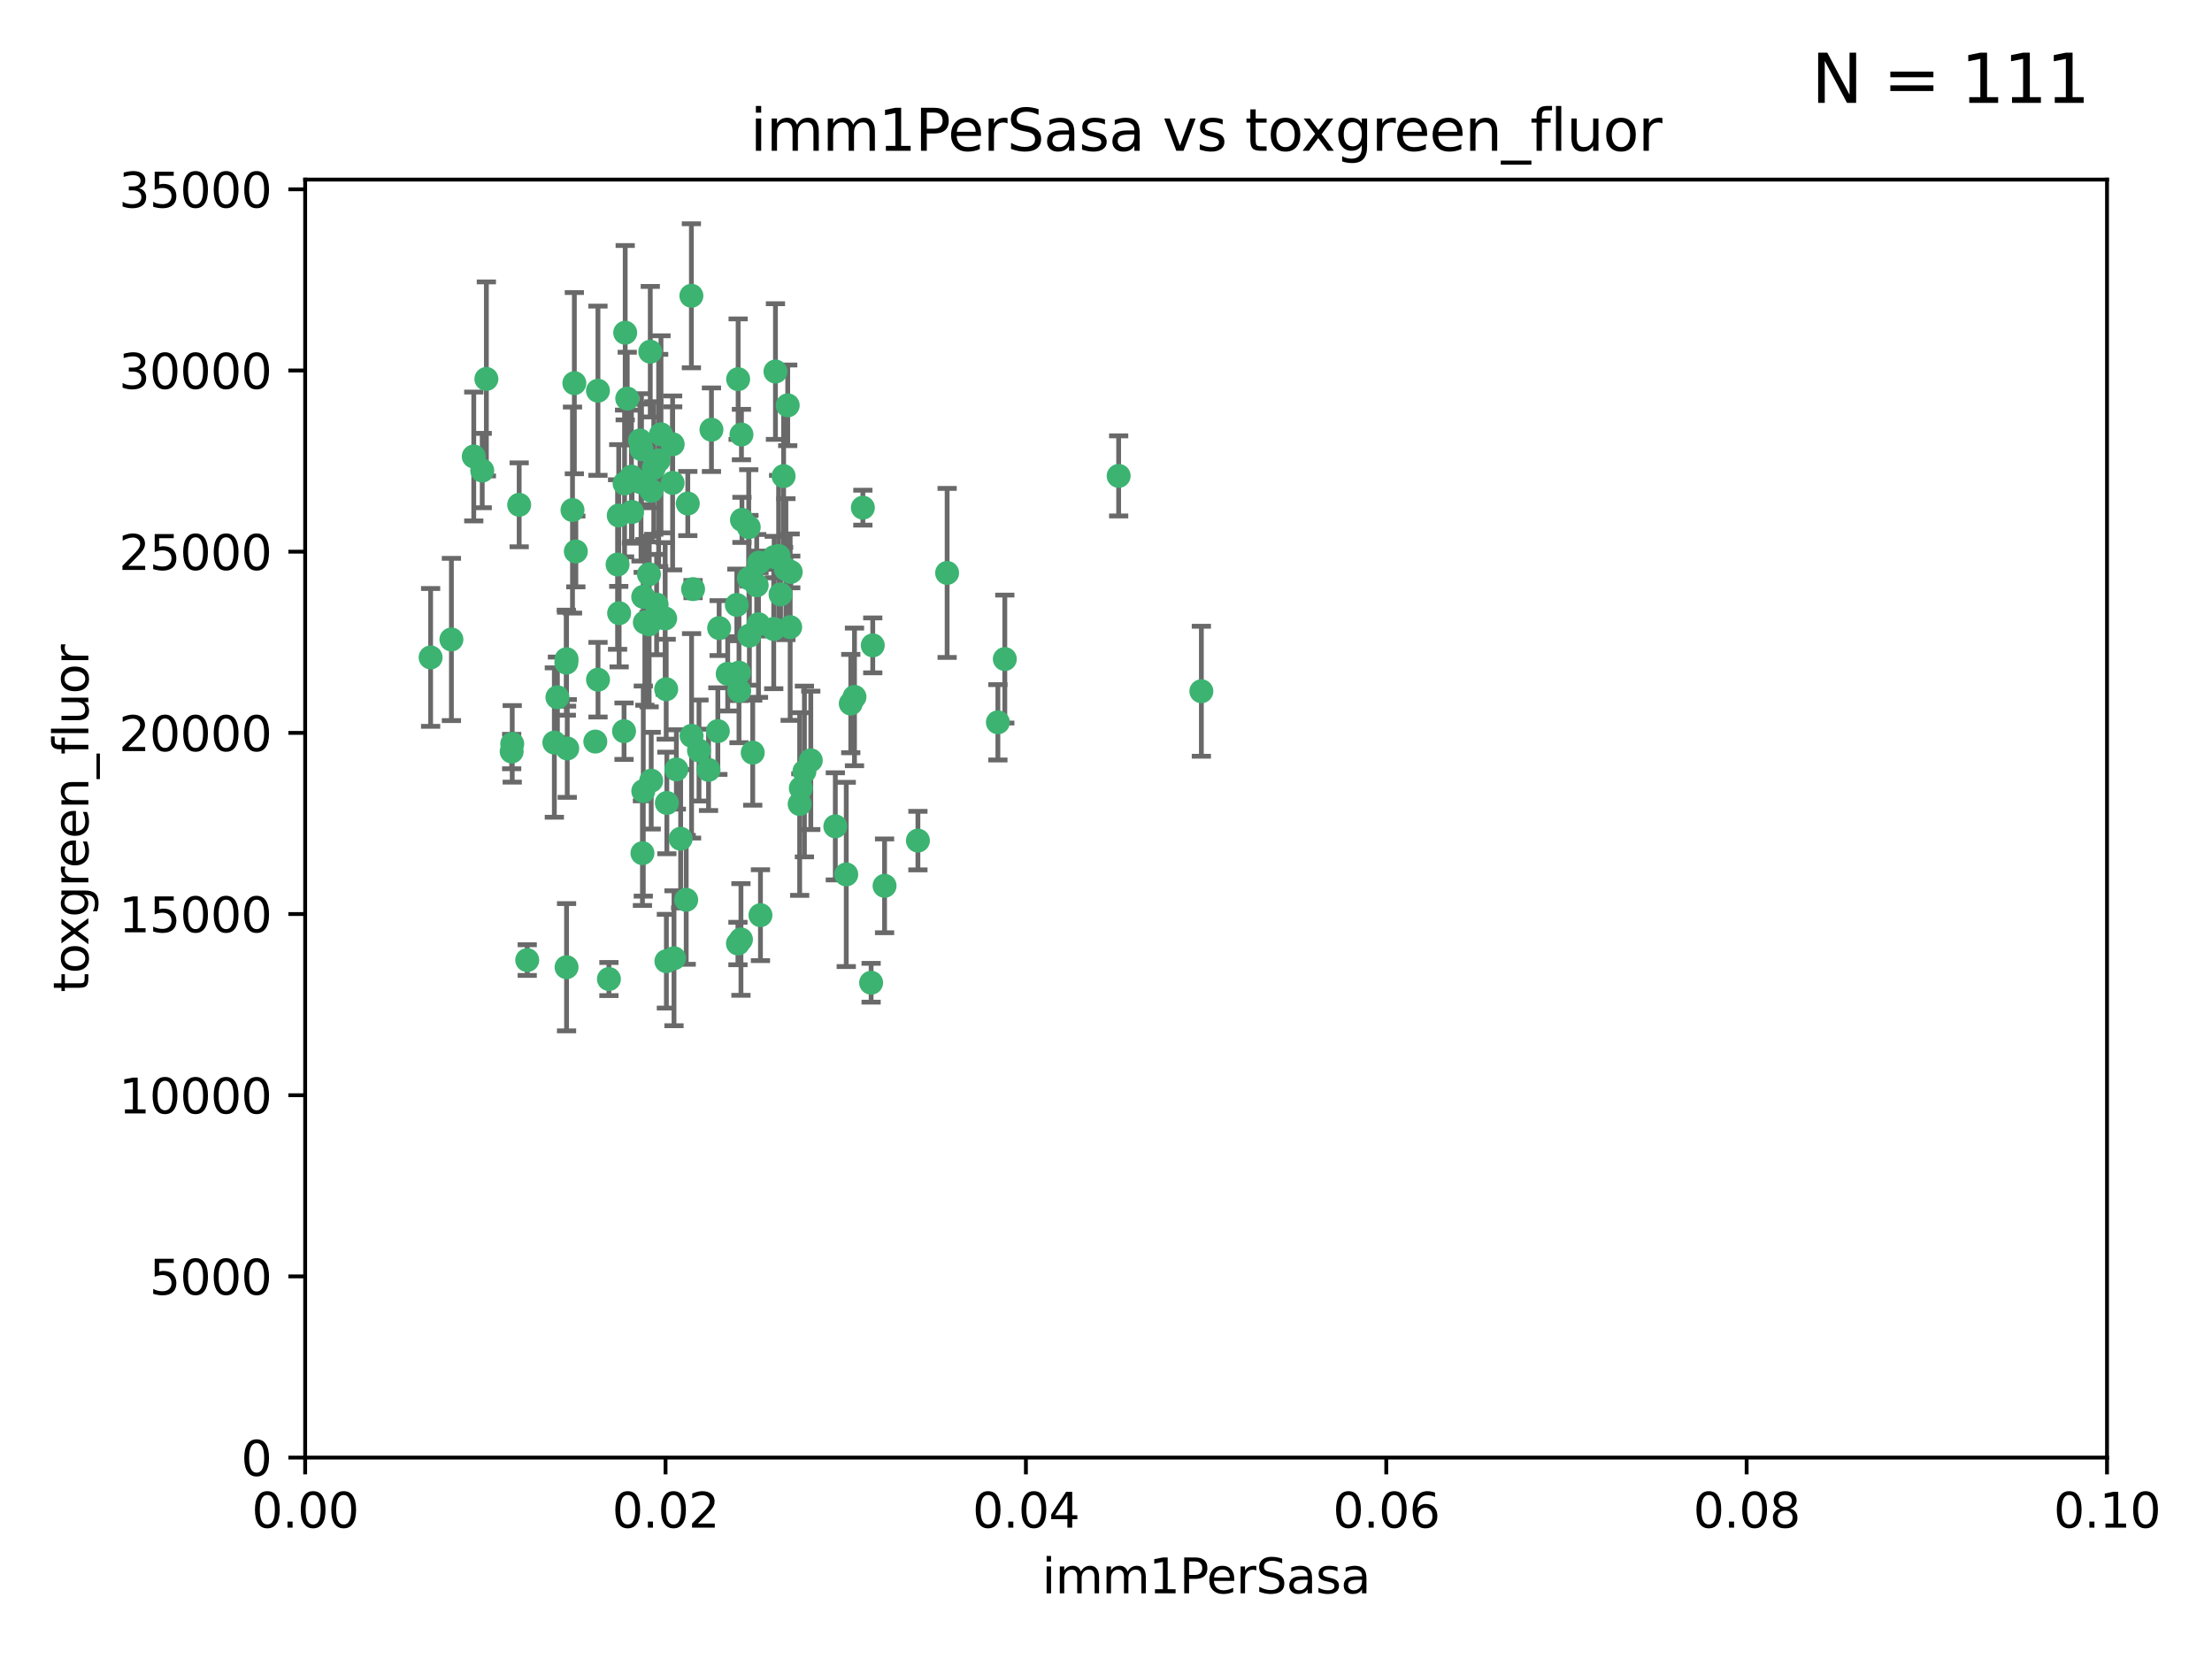 <?xml version="1.0" encoding="utf-8" standalone="no"?>
<!DOCTYPE svg PUBLIC "-//W3C//DTD SVG 1.1//EN"
  "http://www.w3.org/Graphics/SVG/1.1/DTD/svg11.dtd">
<svg xmlns:xlink="http://www.w3.org/1999/xlink" width="460.8pt" height="345.6pt" viewBox="0 0 460.8 345.6" xmlns="http://www.w3.org/2000/svg" version="1.1">
 <defs>
  <style type="text/css">*{stroke-linejoin: round; stroke-linecap: butt}</style>
 </defs>
 <g id="figure_1">
  <g id="patch_1">
   <path d="M 0 345.6 
L 460.8 345.6 
L 460.8 0 
L 0 0 
z
" style="fill: #ffffff"/>
  </g>
  <g id="axes_1">
   <g id="patch_2">
    <path d="M 63.571 303.64 
L 438.93 303.64 
L 438.93 37.411 
L 63.571 37.411 
z
" style="fill: #ffffff"/>
   </g>
   <g id="PathCollection_1">
    <defs>
     <path id="mee1a6c363f" d="M 0 1.118 
C 0.297 1.118 0.581 1 0.791 0.791 
C 1 0.581 1.118 0.297 1.118 0 
C 1.118 -0.297 1 -0.581 0.791 -0.791 
C 0.581 -1 0.297 -1.118 0 -1.118 
C -0.297 -1.118 -0.581 -1 -0.791 -0.791 
C -1 -0.581 -1.118 -0.297 -1.118 0 
C -1.118 0.297 -1 0.581 -0.791 0.791 
C -0.581 1 -0.297 1.118 0 1.118 
z
" style="stroke: #3cb371"/>
    </defs>
    <g clip-path="url(#p734c202814)">
     <use xlink:href="#mee1a6c363f" x="101.319" y="78.941" style="fill: #3cb371; stroke: #3cb371"/>
     <use xlink:href="#mee1a6c363f" x="108.155" y="105.159" style="fill: #3cb371; stroke: #3cb371"/>
     <use xlink:href="#mee1a6c363f" x="100.458" y="98.026" style="fill: #3cb371; stroke: #3cb371"/>
     <use xlink:href="#mee1a6c363f" x="98.695" y="95.094" style="fill: #3cb371; stroke: #3cb371"/>
     <use xlink:href="#mee1a6c363f" x="89.706" y="136.954" style="fill: #3cb371; stroke: #3cb371"/>
     <use xlink:href="#mee1a6c363f" x="156.017" y="120.482" style="fill: #3cb371; stroke: #3cb371"/>
     <use xlink:href="#mee1a6c363f" x="148.21" y="89.516" style="fill: #3cb371; stroke: #3cb371"/>
     <use xlink:href="#mee1a6c363f" x="137.211" y="95.918" style="fill: #3cb371; stroke: #3cb371"/>
     <use xlink:href="#mee1a6c363f" x="119.957" y="114.875" style="fill: #3cb371; stroke: #3cb371"/>
     <use xlink:href="#mee1a6c363f" x="161.277" y="116.045" style="fill: #3cb371; stroke: #3cb371"/>
     <use xlink:href="#mee1a6c363f" x="130.666" y="83.03" style="fill: #3cb371; stroke: #3cb371"/>
     <use xlink:href="#mee1a6c363f" x="161.183" y="131.024" style="fill: #3cb371; stroke: #3cb371"/>
     <use xlink:href="#mee1a6c363f" x="130.11" y="100.71" style="fill: #3cb371; stroke: #3cb371"/>
     <use xlink:href="#mee1a6c363f" x="167.576" y="160.712" style="fill: #3cb371; stroke: #3cb371"/>
     <use xlink:href="#mee1a6c363f" x="149.54" y="152.304" style="fill: #3cb371; stroke: #3cb371"/>
     <use xlink:href="#mee1a6c363f" x="164.607" y="130.646" style="fill: #3cb371; stroke: #3cb371"/>
     <use xlink:href="#mee1a6c363f" x="140.118" y="100.601" style="fill: #3cb371; stroke: #3cb371"/>
     <use xlink:href="#mee1a6c363f" x="157.637" y="121.921" style="fill: #3cb371; stroke: #3cb371"/>
     <use xlink:href="#mee1a6c363f" x="162.201" y="115.814" style="fill: #3cb371; stroke: #3cb371"/>
     <use xlink:href="#mee1a6c363f" x="155.975" y="109.818" style="fill: #3cb371; stroke: #3cb371"/>
     <use xlink:href="#mee1a6c363f" x="135.464" y="73.266" style="fill: #3cb371; stroke: #3cb371"/>
     <use xlink:href="#mee1a6c363f" x="138.568" y="128.839" style="fill: #3cb371; stroke: #3cb371"/>
     <use xlink:href="#mee1a6c363f" x="164.725" y="119.146" style="fill: #3cb371; stroke: #3cb371"/>
     <use xlink:href="#mee1a6c363f" x="158.417" y="190.648" style="fill: #3cb371; stroke: #3cb371"/>
     <use xlink:href="#mee1a6c363f" x="124.564" y="81.394" style="fill: #3cb371; stroke: #3cb371"/>
     <use xlink:href="#mee1a6c363f" x="118.027" y="137.321" style="fill: #3cb371; stroke: #3cb371"/>
     <use xlink:href="#mee1a6c363f" x="133.537" y="100.483" style="fill: #3cb371; stroke: #3cb371"/>
     <use xlink:href="#mee1a6c363f" x="144.066" y="153.285" style="fill: #3cb371; stroke: #3cb371"/>
     <use xlink:href="#mee1a6c363f" x="168.903" y="158.394" style="fill: #3cb371; stroke: #3cb371"/>
     <use xlink:href="#mee1a6c363f" x="133.331" y="91.754" style="fill: #3cb371; stroke: #3cb371"/>
     <use xlink:href="#mee1a6c363f" x="136.786" y="125.947" style="fill: #3cb371; stroke: #3cb371"/>
     <use xlink:href="#mee1a6c363f" x="135.226" y="130.067" style="fill: #3cb371; stroke: #3cb371"/>
     <use xlink:href="#mee1a6c363f" x="137.695" y="90.475" style="fill: #3cb371; stroke: #3cb371"/>
     <use xlink:href="#mee1a6c363f" x="124.016" y="154.483" style="fill: #3cb371; stroke: #3cb371"/>
     <use xlink:href="#mee1a6c363f" x="128.894" y="107.386" style="fill: #3cb371; stroke: #3cb371"/>
     <use xlink:href="#mee1a6c363f" x="128.653" y="117.601" style="fill: #3cb371; stroke: #3cb371"/>
     <use xlink:href="#mee1a6c363f" x="177.231" y="146.564" style="fill: #3cb371; stroke: #3cb371"/>
     <use xlink:href="#mee1a6c363f" x="131.665" y="106.653" style="fill: #3cb371; stroke: #3cb371"/>
     <use xlink:href="#mee1a6c363f" x="135.696" y="102.24" style="fill: #3cb371; stroke: #3cb371"/>
     <use xlink:href="#mee1a6c363f" x="135.196" y="119.635" style="fill: #3cb371; stroke: #3cb371"/>
     <use xlink:href="#mee1a6c363f" x="119.649" y="79.819" style="fill: #3cb371; stroke: #3cb371"/>
     <use xlink:href="#mee1a6c363f" x="133.995" y="124.329" style="fill: #3cb371; stroke: #3cb371"/>
     <use xlink:href="#mee1a6c363f" x="144.38" y="122.72" style="fill: #3cb371; stroke: #3cb371"/>
     <use xlink:href="#mee1a6c363f" x="126.849" y="203.953" style="fill: #3cb371; stroke: #3cb371"/>
     <use xlink:href="#mee1a6c363f" x="181.811" y="134.443" style="fill: #3cb371; stroke: #3cb371"/>
     <use xlink:href="#mee1a6c363f" x="106.707" y="154.954" style="fill: #3cb371; stroke: #3cb371"/>
     <use xlink:href="#mee1a6c363f" x="143.28" y="104.896" style="fill: #3cb371; stroke: #3cb371"/>
     <use xlink:href="#mee1a6c363f" x="106.59" y="156.559" style="fill: #3cb371; stroke: #3cb371"/>
     <use xlink:href="#mee1a6c363f" x="131.536" y="99.298" style="fill: #3cb371; stroke: #3cb371"/>
     <use xlink:href="#mee1a6c363f" x="145.613" y="156.348" style="fill: #3cb371; stroke: #3cb371"/>
     <use xlink:href="#mee1a6c363f" x="179.751" y="105.756" style="fill: #3cb371; stroke: #3cb371"/>
     <use xlink:href="#mee1a6c363f" x="136.196" y="97.498" style="fill: #3cb371; stroke: #3cb371"/>
     <use xlink:href="#mee1a6c363f" x="140.132" y="92.545" style="fill: #3cb371; stroke: #3cb371"/>
     <use xlink:href="#mee1a6c363f" x="153.995" y="143.916" style="fill: #3cb371; stroke: #3cb371"/>
     <use xlink:href="#mee1a6c363f" x="154.563" y="108.301" style="fill: #3cb371; stroke: #3cb371"/>
     <use xlink:href="#mee1a6c363f" x="158.007" y="130.038" style="fill: #3cb371; stroke: #3cb371"/>
     <use xlink:href="#mee1a6c363f" x="109.831" y="200.005" style="fill: #3cb371; stroke: #3cb371"/>
     <use xlink:href="#mee1a6c363f" x="153.769" y="78.988" style="fill: #3cb371; stroke: #3cb371"/>
     <use xlink:href="#mee1a6c363f" x="149.81" y="130.84" style="fill: #3cb371; stroke: #3cb371"/>
     <use xlink:href="#mee1a6c363f" x="118.169" y="155.918" style="fill: #3cb371; stroke: #3cb371"/>
     <use xlink:href="#mee1a6c363f" x="140.407" y="199.62" style="fill: #3cb371; stroke: #3cb371"/>
     <use xlink:href="#mee1a6c363f" x="151.594" y="140.37" style="fill: #3cb371; stroke: #3cb371"/>
     <use xlink:href="#mee1a6c363f" x="147.6" y="160.372" style="fill: #3cb371; stroke: #3cb371"/>
     <use xlink:href="#mee1a6c363f" x="178.006" y="145.178" style="fill: #3cb371; stroke: #3cb371"/>
     <use xlink:href="#mee1a6c363f" x="153.495" y="126.015" style="fill: #3cb371; stroke: #3cb371"/>
     <use xlink:href="#mee1a6c363f" x="161.542" y="77.397" style="fill: #3cb371; stroke: #3cb371"/>
     <use xlink:href="#mee1a6c363f" x="158.116" y="117.209" style="fill: #3cb371; stroke: #3cb371"/>
     <use xlink:href="#mee1a6c363f" x="133.632" y="93.572" style="fill: #3cb371; stroke: #3cb371"/>
     <use xlink:href="#mee1a6c363f" x="163.716" y="118.565" style="fill: #3cb371; stroke: #3cb371"/>
     <use xlink:href="#mee1a6c363f" x="129.998" y="152.32" style="fill: #3cb371; stroke: #3cb371"/>
     <use xlink:href="#mee1a6c363f" x="128.977" y="127.738" style="fill: #3cb371; stroke: #3cb371"/>
     <use xlink:href="#mee1a6c363f" x="130.241" y="69.309" style="fill: #3cb371; stroke: #3cb371"/>
     <use xlink:href="#mee1a6c363f" x="138.918" y="167.27" style="fill: #3cb371; stroke: #3cb371"/>
     <use xlink:href="#mee1a6c363f" x="116.121" y="145.262" style="fill: #3cb371; stroke: #3cb371"/>
     <use xlink:href="#mee1a6c363f" x="207.877" y="150.469" style="fill: #3cb371; stroke: #3cb371"/>
     <use xlink:href="#mee1a6c363f" x="209.321" y="137.292" style="fill: #3cb371; stroke: #3cb371"/>
     <use xlink:href="#mee1a6c363f" x="117.976" y="138.041" style="fill: #3cb371; stroke: #3cb371"/>
     <use xlink:href="#mee1a6c363f" x="142.949" y="187.448" style="fill: #3cb371; stroke: #3cb371"/>
     <use xlink:href="#mee1a6c363f" x="153.946" y="140.122" style="fill: #3cb371; stroke: #3cb371"/>
     <use xlink:href="#mee1a6c363f" x="163.241" y="99.184" style="fill: #3cb371; stroke: #3cb371"/>
     <use xlink:href="#mee1a6c363f" x="144.029" y="61.614" style="fill: #3cb371; stroke: #3cb371"/>
     <use xlink:href="#mee1a6c363f" x="119.263" y="106.253" style="fill: #3cb371; stroke: #3cb371"/>
     <use xlink:href="#mee1a6c363f" x="164.097" y="84.44" style="fill: #3cb371; stroke: #3cb371"/>
     <use xlink:href="#mee1a6c363f" x="156.112" y="132.411" style="fill: #3cb371; stroke: #3cb371"/>
     <use xlink:href="#mee1a6c363f" x="233.037" y="99.14" style="fill: #3cb371; stroke: #3cb371"/>
     <use xlink:href="#mee1a6c363f" x="181.47" y="204.723" style="fill: #3cb371; stroke: #3cb371"/>
     <use xlink:href="#mee1a6c363f" x="166.831" y="164.19" style="fill: #3cb371; stroke: #3cb371"/>
     <use xlink:href="#mee1a6c363f" x="250.266" y="143.999" style="fill: #3cb371; stroke: #3cb371"/>
     <use xlink:href="#mee1a6c363f" x="176.29" y="182.16" style="fill: #3cb371; stroke: #3cb371"/>
     <use xlink:href="#mee1a6c363f" x="174.014" y="172.143" style="fill: #3cb371; stroke: #3cb371"/>
     <use xlink:href="#mee1a6c363f" x="156.807" y="156.792" style="fill: #3cb371; stroke: #3cb371"/>
     <use xlink:href="#mee1a6c363f" x="94.037" y="133.213" style="fill: #3cb371; stroke: #3cb371"/>
     <use xlink:href="#mee1a6c363f" x="154.458" y="90.523" style="fill: #3cb371; stroke: #3cb371"/>
     <use xlink:href="#mee1a6c363f" x="140.899" y="160.289" style="fill: #3cb371; stroke: #3cb371"/>
     <use xlink:href="#mee1a6c363f" x="153.727" y="196.552" style="fill: #3cb371; stroke: #3cb371"/>
     <use xlink:href="#mee1a6c363f" x="197.304" y="119.349" style="fill: #3cb371; stroke: #3cb371"/>
     <use xlink:href="#mee1a6c363f" x="133.833" y="177.728" style="fill: #3cb371; stroke: #3cb371"/>
     <use xlink:href="#mee1a6c363f" x="154.355" y="195.709" style="fill: #3cb371; stroke: #3cb371"/>
     <use xlink:href="#mee1a6c363f" x="141.792" y="174.728" style="fill: #3cb371; stroke: #3cb371"/>
     <use xlink:href="#mee1a6c363f" x="124.578" y="141.593" style="fill: #3cb371; stroke: #3cb371"/>
     <use xlink:href="#mee1a6c363f" x="191.219" y="175.112" style="fill: #3cb371; stroke: #3cb371"/>
     <use xlink:href="#mee1a6c363f" x="115.48" y="154.686" style="fill: #3cb371; stroke: #3cb371"/>
     <use xlink:href="#mee1a6c363f" x="134.334" y="129.656" style="fill: #3cb371; stroke: #3cb371"/>
     <use xlink:href="#mee1a6c363f" x="134.01" y="164.794" style="fill: #3cb371; stroke: #3cb371"/>
     <use xlink:href="#mee1a6c363f" x="138.782" y="143.576" style="fill: #3cb371; stroke: #3cb371"/>
     <use xlink:href="#mee1a6c363f" x="138.822" y="200.236" style="fill: #3cb371; stroke: #3cb371"/>
     <use xlink:href="#mee1a6c363f" x="135.66" y="162.629" style="fill: #3cb371; stroke: #3cb371"/>
     <use xlink:href="#mee1a6c363f" x="166.587" y="167.495" style="fill: #3cb371; stroke: #3cb371"/>
     <use xlink:href="#mee1a6c363f" x="162.604" y="123.828" style="fill: #3cb371; stroke: #3cb371"/>
     <use xlink:href="#mee1a6c363f" x="118.024" y="201.488" style="fill: #3cb371; stroke: #3cb371"/>
     <use xlink:href="#mee1a6c363f" x="184.271" y="184.534" style="fill: #3cb371; stroke: #3cb371"/>
    </g>
   </g>
   <g id="matplotlib.axis_1">
    <g id="xtick_1">
     <g id="line2d_1">
      <defs>
       <path id="mbd131f057e" d="M 0 0 
L 0 3.5 
" style="stroke: #000000; stroke-width: 0.8"/>
      </defs>
      <g>
       <use xlink:href="#mbd131f057e" x="63.571" y="303.64" style="stroke: #000000; stroke-width: 0.8"/>
      </g>
     </g>
     <g id="text_1">
      <!-- 0.00 -->
      <g transform="translate(52.438 318.238)scale(0.1 -0.1)">
       <defs>
        <path id="DejaVuSans-30" d="M 2034 4250 
Q 1547 4250 1301 3770 
Q 1056 3291 1056 2328 
Q 1056 1369 1301 889 
Q 1547 409 2034 409 
Q 2525 409 2770 889 
Q 3016 1369 3016 2328 
Q 3016 3291 2770 3770 
Q 2525 4250 2034 4250 
z
M 2034 4750 
Q 2819 4750 3233 4129 
Q 3647 3509 3647 2328 
Q 3647 1150 3233 529 
Q 2819 -91 2034 -91 
Q 1250 -91 836 529 
Q 422 1150 422 2328 
Q 422 3509 836 4129 
Q 1250 4750 2034 4750 
z
" transform="scale(0.016)"/>
        <path id="DejaVuSans-2e" d="M 684 794 
L 1344 794 
L 1344 0 
L 684 0 
L 684 794 
z
" transform="scale(0.016)"/>
       </defs>
       <use xlink:href="#DejaVuSans-30"/>
       <use xlink:href="#DejaVuSans-2e" x="63.623"/>
       <use xlink:href="#DejaVuSans-30" x="95.41"/>
       <use xlink:href="#DejaVuSans-30" x="159.033"/>
      </g>
     </g>
    </g>
    <g id="xtick_2">
     <g id="line2d_2">
      <g>
       <use xlink:href="#mbd131f057e" x="138.643" y="303.64" style="stroke: #000000; stroke-width: 0.8"/>
      </g>
     </g>
     <g id="text_2">
      <!-- 0.02 -->
      <g transform="translate(127.51 318.238)scale(0.1 -0.1)">
       <defs>
        <path id="DejaVuSans-32" d="M 1228 531 
L 3431 531 
L 3431 0 
L 469 0 
L 469 531 
Q 828 903 1448 1529 
Q 2069 2156 2228 2338 
Q 2531 2678 2651 2914 
Q 2772 3150 2772 3378 
Q 2772 3750 2511 3984 
Q 2250 4219 1831 4219 
Q 1534 4219 1204 4116 
Q 875 4013 500 3803 
L 500 4441 
Q 881 4594 1212 4672 
Q 1544 4750 1819 4750 
Q 2544 4750 2975 4387 
Q 3406 4025 3406 3419 
Q 3406 3131 3298 2873 
Q 3191 2616 2906 2266 
Q 2828 2175 2409 1742 
Q 1991 1309 1228 531 
z
" transform="scale(0.016)"/>
       </defs>
       <use xlink:href="#DejaVuSans-30"/>
       <use xlink:href="#DejaVuSans-2e" x="63.623"/>
       <use xlink:href="#DejaVuSans-30" x="95.41"/>
       <use xlink:href="#DejaVuSans-32" x="159.033"/>
      </g>
     </g>
    </g>
    <g id="xtick_3">
     <g id="line2d_3">
      <g>
       <use xlink:href="#mbd131f057e" x="213.715" y="303.64" style="stroke: #000000; stroke-width: 0.8"/>
      </g>
     </g>
     <g id="text_3">
      <!-- 0.04 -->
      <g transform="translate(202.582 318.238)scale(0.1 -0.1)">
       <defs>
        <path id="DejaVuSans-34" d="M 2419 4116 
L 825 1625 
L 2419 1625 
L 2419 4116 
z
M 2253 4666 
L 3047 4666 
L 3047 1625 
L 3713 1625 
L 3713 1100 
L 3047 1100 
L 3047 0 
L 2419 0 
L 2419 1100 
L 313 1100 
L 313 1709 
L 2253 4666 
z
" transform="scale(0.016)"/>
       </defs>
       <use xlink:href="#DejaVuSans-30"/>
       <use xlink:href="#DejaVuSans-2e" x="63.623"/>
       <use xlink:href="#DejaVuSans-30" x="95.41"/>
       <use xlink:href="#DejaVuSans-34" x="159.033"/>
      </g>
     </g>
    </g>
    <g id="xtick_4">
     <g id="line2d_4">
      <g>
       <use xlink:href="#mbd131f057e" x="288.786" y="303.64" style="stroke: #000000; stroke-width: 0.8"/>
      </g>
     </g>
     <g id="text_4">
      <!-- 0.06 -->
      <g transform="translate(277.654 318.238)scale(0.1 -0.1)">
       <defs>
        <path id="DejaVuSans-36" d="M 2113 2584 
Q 1688 2584 1439 2293 
Q 1191 2003 1191 1497 
Q 1191 994 1439 701 
Q 1688 409 2113 409 
Q 2538 409 2786 701 
Q 3034 994 3034 1497 
Q 3034 2003 2786 2293 
Q 2538 2584 2113 2584 
z
M 3366 4563 
L 3366 3988 
Q 3128 4100 2886 4159 
Q 2644 4219 2406 4219 
Q 1781 4219 1451 3797 
Q 1122 3375 1075 2522 
Q 1259 2794 1537 2939 
Q 1816 3084 2150 3084 
Q 2853 3084 3261 2657 
Q 3669 2231 3669 1497 
Q 3669 778 3244 343 
Q 2819 -91 2113 -91 
Q 1303 -91 875 529 
Q 447 1150 447 2328 
Q 447 3434 972 4092 
Q 1497 4750 2381 4750 
Q 2619 4750 2861 4703 
Q 3103 4656 3366 4563 
z
" transform="scale(0.016)"/>
       </defs>
       <use xlink:href="#DejaVuSans-30"/>
       <use xlink:href="#DejaVuSans-2e" x="63.623"/>
       <use xlink:href="#DejaVuSans-30" x="95.41"/>
       <use xlink:href="#DejaVuSans-36" x="159.033"/>
      </g>
     </g>
    </g>
    <g id="xtick_5">
     <g id="line2d_5">
      <g>
       <use xlink:href="#mbd131f057e" x="363.858" y="303.64" style="stroke: #000000; stroke-width: 0.8"/>
      </g>
     </g>
     <g id="text_5">
      <!-- 0.08 -->
      <g transform="translate(352.725 318.238)scale(0.1 -0.1)">
       <defs>
        <path id="DejaVuSans-38" d="M 2034 2216 
Q 1584 2216 1326 1975 
Q 1069 1734 1069 1313 
Q 1069 891 1326 650 
Q 1584 409 2034 409 
Q 2484 409 2743 651 
Q 3003 894 3003 1313 
Q 3003 1734 2745 1975 
Q 2488 2216 2034 2216 
z
M 1403 2484 
Q 997 2584 770 2862 
Q 544 3141 544 3541 
Q 544 4100 942 4425 
Q 1341 4750 2034 4750 
Q 2731 4750 3128 4425 
Q 3525 4100 3525 3541 
Q 3525 3141 3298 2862 
Q 3072 2584 2669 2484 
Q 3125 2378 3379 2068 
Q 3634 1759 3634 1313 
Q 3634 634 3220 271 
Q 2806 -91 2034 -91 
Q 1263 -91 848 271 
Q 434 634 434 1313 
Q 434 1759 690 2068 
Q 947 2378 1403 2484 
z
M 1172 3481 
Q 1172 3119 1398 2916 
Q 1625 2713 2034 2713 
Q 2441 2713 2670 2916 
Q 2900 3119 2900 3481 
Q 2900 3844 2670 4047 
Q 2441 4250 2034 4250 
Q 1625 4250 1398 4047 
Q 1172 3844 1172 3481 
z
" transform="scale(0.016)"/>
       </defs>
       <use xlink:href="#DejaVuSans-30"/>
       <use xlink:href="#DejaVuSans-2e" x="63.623"/>
       <use xlink:href="#DejaVuSans-30" x="95.41"/>
       <use xlink:href="#DejaVuSans-38" x="159.033"/>
      </g>
     </g>
    </g>
    <g id="xtick_6">
     <g id="line2d_6">
      <g>
       <use xlink:href="#mbd131f057e" x="438.93" y="303.64" style="stroke: #000000; stroke-width: 0.8"/>
      </g>
     </g>
     <g id="text_6">
      <!-- 0.10 -->
      <g transform="translate(427.797 318.238)scale(0.1 -0.1)">
       <defs>
        <path id="DejaVuSans-31" d="M 794 531 
L 1825 531 
L 1825 4091 
L 703 3866 
L 703 4441 
L 1819 4666 
L 2450 4666 
L 2450 531 
L 3481 531 
L 3481 0 
L 794 0 
L 794 531 
z
" transform="scale(0.016)"/>
       </defs>
       <use xlink:href="#DejaVuSans-30"/>
       <use xlink:href="#DejaVuSans-2e" x="63.623"/>
       <use xlink:href="#DejaVuSans-31" x="95.41"/>
       <use xlink:href="#DejaVuSans-30" x="159.033"/>
      </g>
     </g>
    </g>
    <g id="text_7">
     <!-- imm1PerSasa -->
     <g transform="translate(217.067 331.917)scale(0.1 -0.1)">
      <defs>
       <path id="DejaVuSans-69" d="M 603 3500 
L 1178 3500 
L 1178 0 
L 603 0 
L 603 3500 
z
M 603 4863 
L 1178 4863 
L 1178 4134 
L 603 4134 
L 603 4863 
z
" transform="scale(0.016)"/>
       <path id="DejaVuSans-6d" d="M 3328 2828 
Q 3544 3216 3844 3400 
Q 4144 3584 4550 3584 
Q 5097 3584 5394 3201 
Q 5691 2819 5691 2113 
L 5691 0 
L 5113 0 
L 5113 2094 
Q 5113 2597 4934 2840 
Q 4756 3084 4391 3084 
Q 3944 3084 3684 2787 
Q 3425 2491 3425 1978 
L 3425 0 
L 2847 0 
L 2847 2094 
Q 2847 2600 2669 2842 
Q 2491 3084 2119 3084 
Q 1678 3084 1418 2786 
Q 1159 2488 1159 1978 
L 1159 0 
L 581 0 
L 581 3500 
L 1159 3500 
L 1159 2956 
Q 1356 3278 1631 3431 
Q 1906 3584 2284 3584 
Q 2666 3584 2933 3390 
Q 3200 3197 3328 2828 
z
" transform="scale(0.016)"/>
       <path id="DejaVuSans-50" d="M 1259 4147 
L 1259 2394 
L 2053 2394 
Q 2494 2394 2734 2622 
Q 2975 2850 2975 3272 
Q 2975 3691 2734 3919 
Q 2494 4147 2053 4147 
L 1259 4147 
z
M 628 4666 
L 2053 4666 
Q 2838 4666 3239 4311 
Q 3641 3956 3641 3272 
Q 3641 2581 3239 2228 
Q 2838 1875 2053 1875 
L 1259 1875 
L 1259 0 
L 628 0 
L 628 4666 
z
" transform="scale(0.016)"/>
       <path id="DejaVuSans-65" d="M 3597 1894 
L 3597 1613 
L 953 1613 
Q 991 1019 1311 708 
Q 1631 397 2203 397 
Q 2534 397 2845 478 
Q 3156 559 3463 722 
L 3463 178 
Q 3153 47 2828 -22 
Q 2503 -91 2169 -91 
Q 1331 -91 842 396 
Q 353 884 353 1716 
Q 353 2575 817 3079 
Q 1281 3584 2069 3584 
Q 2775 3584 3186 3129 
Q 3597 2675 3597 1894 
z
M 3022 2063 
Q 3016 2534 2758 2815 
Q 2500 3097 2075 3097 
Q 1594 3097 1305 2825 
Q 1016 2553 972 2059 
L 3022 2063 
z
" transform="scale(0.016)"/>
       <path id="DejaVuSans-72" d="M 2631 2963 
Q 2534 3019 2420 3045 
Q 2306 3072 2169 3072 
Q 1681 3072 1420 2755 
Q 1159 2438 1159 1844 
L 1159 0 
L 581 0 
L 581 3500 
L 1159 3500 
L 1159 2956 
Q 1341 3275 1631 3429 
Q 1922 3584 2338 3584 
Q 2397 3584 2469 3576 
Q 2541 3569 2628 3553 
L 2631 2963 
z
" transform="scale(0.016)"/>
       <path id="DejaVuSans-53" d="M 3425 4513 
L 3425 3897 
Q 3066 4069 2747 4153 
Q 2428 4238 2131 4238 
Q 1616 4238 1336 4038 
Q 1056 3838 1056 3469 
Q 1056 3159 1242 3001 
Q 1428 2844 1947 2747 
L 2328 2669 
Q 3034 2534 3370 2195 
Q 3706 1856 3706 1288 
Q 3706 609 3251 259 
Q 2797 -91 1919 -91 
Q 1588 -91 1214 -16 
Q 841 59 441 206 
L 441 856 
Q 825 641 1194 531 
Q 1563 422 1919 422 
Q 2459 422 2753 634 
Q 3047 847 3047 1241 
Q 3047 1584 2836 1778 
Q 2625 1972 2144 2069 
L 1759 2144 
Q 1053 2284 737 2584 
Q 422 2884 422 3419 
Q 422 4038 858 4394 
Q 1294 4750 2059 4750 
Q 2388 4750 2728 4690 
Q 3069 4631 3425 4513 
z
" transform="scale(0.016)"/>
       <path id="DejaVuSans-61" d="M 2194 1759 
Q 1497 1759 1228 1600 
Q 959 1441 959 1056 
Q 959 750 1161 570 
Q 1363 391 1709 391 
Q 2188 391 2477 730 
Q 2766 1069 2766 1631 
L 2766 1759 
L 2194 1759 
z
M 3341 1997 
L 3341 0 
L 2766 0 
L 2766 531 
Q 2569 213 2275 61 
Q 1981 -91 1556 -91 
Q 1019 -91 701 211 
Q 384 513 384 1019 
Q 384 1609 779 1909 
Q 1175 2209 1959 2209 
L 2766 2209 
L 2766 2266 
Q 2766 2663 2505 2880 
Q 2244 3097 1772 3097 
Q 1472 3097 1187 3025 
Q 903 2953 641 2809 
L 641 3341 
Q 956 3463 1253 3523 
Q 1550 3584 1831 3584 
Q 2591 3584 2966 3190 
Q 3341 2797 3341 1997 
z
" transform="scale(0.016)"/>
       <path id="DejaVuSans-73" d="M 2834 3397 
L 2834 2853 
Q 2591 2978 2328 3040 
Q 2066 3103 1784 3103 
Q 1356 3103 1142 2972 
Q 928 2841 928 2578 
Q 928 2378 1081 2264 
Q 1234 2150 1697 2047 
L 1894 2003 
Q 2506 1872 2764 1633 
Q 3022 1394 3022 966 
Q 3022 478 2636 193 
Q 2250 -91 1575 -91 
Q 1294 -91 989 -36 
Q 684 19 347 128 
L 347 722 
Q 666 556 975 473 
Q 1284 391 1588 391 
Q 1994 391 2212 530 
Q 2431 669 2431 922 
Q 2431 1156 2273 1281 
Q 2116 1406 1581 1522 
L 1381 1569 
Q 847 1681 609 1914 
Q 372 2147 372 2553 
Q 372 3047 722 3315 
Q 1072 3584 1716 3584 
Q 2034 3584 2315 3537 
Q 2597 3491 2834 3397 
z
" transform="scale(0.016)"/>
      </defs>
      <use xlink:href="#DejaVuSans-69"/>
      <use xlink:href="#DejaVuSans-6d" x="27.783"/>
      <use xlink:href="#DejaVuSans-6d" x="125.195"/>
      <use xlink:href="#DejaVuSans-31" x="222.607"/>
      <use xlink:href="#DejaVuSans-50" x="286.23"/>
      <use xlink:href="#DejaVuSans-65" x="342.908"/>
      <use xlink:href="#DejaVuSans-72" x="404.432"/>
      <use xlink:href="#DejaVuSans-53" x="445.545"/>
      <use xlink:href="#DejaVuSans-61" x="509.021"/>
      <use xlink:href="#DejaVuSans-73" x="570.301"/>
      <use xlink:href="#DejaVuSans-61" x="622.4"/>
     </g>
    </g>
   </g>
   <g id="matplotlib.axis_2">
    <g id="ytick_1">
     <g id="line2d_7">
      <defs>
       <path id="m7d8622b33a" d="M 0 0 
L -3.5 0 
" style="stroke: #000000; stroke-width: 0.8"/>
      </defs>
      <g>
       <use xlink:href="#m7d8622b33a" x="63.571" y="303.64" style="stroke: #000000; stroke-width: 0.8"/>
      </g>
     </g>
     <g id="text_8">
      <!-- 0 -->
      <g transform="translate(50.209 307.439)scale(0.1 -0.1)">
       <use xlink:href="#DejaVuSans-30"/>
      </g>
     </g>
    </g>
    <g id="ytick_2">
     <g id="line2d_8">
      <g>
       <use xlink:href="#m7d8622b33a" x="63.571" y="265.897" style="stroke: #000000; stroke-width: 0.8"/>
      </g>
     </g>
     <g id="text_9">
      <!-- 5000 -->
      <g transform="translate(31.121 269.696)scale(0.1 -0.1)">
       <defs>
        <path id="DejaVuSans-35" d="M 691 4666 
L 3169 4666 
L 3169 4134 
L 1269 4134 
L 1269 2991 
Q 1406 3038 1543 3061 
Q 1681 3084 1819 3084 
Q 2600 3084 3056 2656 
Q 3513 2228 3513 1497 
Q 3513 744 3044 326 
Q 2575 -91 1722 -91 
Q 1428 -91 1123 -41 
Q 819 9 494 109 
L 494 744 
Q 775 591 1075 516 
Q 1375 441 1709 441 
Q 2250 441 2565 725 
Q 2881 1009 2881 1497 
Q 2881 1984 2565 2268 
Q 2250 2553 1709 2553 
Q 1456 2553 1204 2497 
Q 953 2441 691 2322 
L 691 4666 
z
" transform="scale(0.016)"/>
       </defs>
       <use xlink:href="#DejaVuSans-35"/>
       <use xlink:href="#DejaVuSans-30" x="63.623"/>
       <use xlink:href="#DejaVuSans-30" x="127.246"/>
       <use xlink:href="#DejaVuSans-30" x="190.869"/>
      </g>
     </g>
    </g>
    <g id="ytick_3">
     <g id="line2d_9">
      <g>
       <use xlink:href="#m7d8622b33a" x="63.571" y="228.154" style="stroke: #000000; stroke-width: 0.8"/>
      </g>
     </g>
     <g id="text_10">
      <!-- 10000 -->
      <g transform="translate(24.759 231.953)scale(0.1 -0.1)">
       <use xlink:href="#DejaVuSans-31"/>
       <use xlink:href="#DejaVuSans-30" x="63.623"/>
       <use xlink:href="#DejaVuSans-30" x="127.246"/>
       <use xlink:href="#DejaVuSans-30" x="190.869"/>
       <use xlink:href="#DejaVuSans-30" x="254.492"/>
      </g>
     </g>
    </g>
    <g id="ytick_4">
     <g id="line2d_10">
      <g>
       <use xlink:href="#m7d8622b33a" x="63.571" y="190.411" style="stroke: #000000; stroke-width: 0.8"/>
      </g>
     </g>
     <g id="text_11">
      <!-- 15000 -->
      <g transform="translate(24.759 194.21)scale(0.1 -0.1)">
       <use xlink:href="#DejaVuSans-31"/>
       <use xlink:href="#DejaVuSans-35" x="63.623"/>
       <use xlink:href="#DejaVuSans-30" x="127.246"/>
       <use xlink:href="#DejaVuSans-30" x="190.869"/>
       <use xlink:href="#DejaVuSans-30" x="254.492"/>
      </g>
     </g>
    </g>
    <g id="ytick_5">
     <g id="line2d_11">
      <g>
       <use xlink:href="#m7d8622b33a" x="63.571" y="152.668" style="stroke: #000000; stroke-width: 0.8"/>
      </g>
     </g>
     <g id="text_12">
      <!-- 20000 -->
      <g transform="translate(24.759 156.467)scale(0.1 -0.1)">
       <use xlink:href="#DejaVuSans-32"/>
       <use xlink:href="#DejaVuSans-30" x="63.623"/>
       <use xlink:href="#DejaVuSans-30" x="127.246"/>
       <use xlink:href="#DejaVuSans-30" x="190.869"/>
       <use xlink:href="#DejaVuSans-30" x="254.492"/>
      </g>
     </g>
    </g>
    <g id="ytick_6">
     <g id="line2d_12">
      <g>
       <use xlink:href="#m7d8622b33a" x="63.571" y="114.925" style="stroke: #000000; stroke-width: 0.8"/>
      </g>
     </g>
     <g id="text_13">
      <!-- 25000 -->
      <g transform="translate(24.759 118.724)scale(0.1 -0.1)">
       <use xlink:href="#DejaVuSans-32"/>
       <use xlink:href="#DejaVuSans-35" x="63.623"/>
       <use xlink:href="#DejaVuSans-30" x="127.246"/>
       <use xlink:href="#DejaVuSans-30" x="190.869"/>
       <use xlink:href="#DejaVuSans-30" x="254.492"/>
      </g>
     </g>
    </g>
    <g id="ytick_7">
     <g id="line2d_13">
      <g>
       <use xlink:href="#m7d8622b33a" x="63.571" y="77.181" style="stroke: #000000; stroke-width: 0.8"/>
      </g>
     </g>
     <g id="text_14">
      <!-- 30000 -->
      <g transform="translate(24.759 80.981)scale(0.1 -0.1)">
       <defs>
        <path id="DejaVuSans-33" d="M 2597 2516 
Q 3050 2419 3304 2112 
Q 3559 1806 3559 1356 
Q 3559 666 3084 287 
Q 2609 -91 1734 -91 
Q 1441 -91 1130 -33 
Q 819 25 488 141 
L 488 750 
Q 750 597 1062 519 
Q 1375 441 1716 441 
Q 2309 441 2620 675 
Q 2931 909 2931 1356 
Q 2931 1769 2642 2001 
Q 2353 2234 1838 2234 
L 1294 2234 
L 1294 2753 
L 1863 2753 
Q 2328 2753 2575 2939 
Q 2822 3125 2822 3475 
Q 2822 3834 2567 4026 
Q 2313 4219 1838 4219 
Q 1578 4219 1281 4162 
Q 984 4106 628 3988 
L 628 4550 
Q 988 4650 1302 4700 
Q 1616 4750 1894 4750 
Q 2613 4750 3031 4423 
Q 3450 4097 3450 3541 
Q 3450 3153 3228 2886 
Q 3006 2619 2597 2516 
z
" transform="scale(0.016)"/>
       </defs>
       <use xlink:href="#DejaVuSans-33"/>
       <use xlink:href="#DejaVuSans-30" x="63.623"/>
       <use xlink:href="#DejaVuSans-30" x="127.246"/>
       <use xlink:href="#DejaVuSans-30" x="190.869"/>
       <use xlink:href="#DejaVuSans-30" x="254.492"/>
      </g>
     </g>
    </g>
    <g id="ytick_8">
     <g id="line2d_14">
      <g>
       <use xlink:href="#m7d8622b33a" x="63.571" y="39.438" style="stroke: #000000; stroke-width: 0.8"/>
      </g>
     </g>
     <g id="text_15">
      <!-- 35000 -->
      <g transform="translate(24.759 43.238)scale(0.1 -0.1)">
       <use xlink:href="#DejaVuSans-33"/>
       <use xlink:href="#DejaVuSans-35" x="63.623"/>
       <use xlink:href="#DejaVuSans-30" x="127.246"/>
       <use xlink:href="#DejaVuSans-30" x="190.869"/>
       <use xlink:href="#DejaVuSans-30" x="254.492"/>
      </g>
     </g>
    </g>
    <g id="text_16">
     <!-- toxgreen_fluor -->
     <g transform="translate(18.401 206.72)rotate(-90)scale(0.1 -0.1)">
      <defs>
       <path id="DejaVuSans-74" d="M 1172 4494 
L 1172 3500 
L 2356 3500 
L 2356 3053 
L 1172 3053 
L 1172 1153 
Q 1172 725 1289 603 
Q 1406 481 1766 481 
L 2356 481 
L 2356 0 
L 1766 0 
Q 1100 0 847 248 
Q 594 497 594 1153 
L 594 3053 
L 172 3053 
L 172 3500 
L 594 3500 
L 594 4494 
L 1172 4494 
z
" transform="scale(0.016)"/>
       <path id="DejaVuSans-6f" d="M 1959 3097 
Q 1497 3097 1228 2736 
Q 959 2375 959 1747 
Q 959 1119 1226 758 
Q 1494 397 1959 397 
Q 2419 397 2687 759 
Q 2956 1122 2956 1747 
Q 2956 2369 2687 2733 
Q 2419 3097 1959 3097 
z
M 1959 3584 
Q 2709 3584 3137 3096 
Q 3566 2609 3566 1747 
Q 3566 888 3137 398 
Q 2709 -91 1959 -91 
Q 1206 -91 779 398 
Q 353 888 353 1747 
Q 353 2609 779 3096 
Q 1206 3584 1959 3584 
z
" transform="scale(0.016)"/>
       <path id="DejaVuSans-78" d="M 3513 3500 
L 2247 1797 
L 3578 0 
L 2900 0 
L 1881 1375 
L 863 0 
L 184 0 
L 1544 1831 
L 300 3500 
L 978 3500 
L 1906 2253 
L 2834 3500 
L 3513 3500 
z
" transform="scale(0.016)"/>
       <path id="DejaVuSans-67" d="M 2906 1791 
Q 2906 2416 2648 2759 
Q 2391 3103 1925 3103 
Q 1463 3103 1205 2759 
Q 947 2416 947 1791 
Q 947 1169 1205 825 
Q 1463 481 1925 481 
Q 2391 481 2648 825 
Q 2906 1169 2906 1791 
z
M 3481 434 
Q 3481 -459 3084 -895 
Q 2688 -1331 1869 -1331 
Q 1566 -1331 1297 -1286 
Q 1028 -1241 775 -1147 
L 775 -588 
Q 1028 -725 1275 -790 
Q 1522 -856 1778 -856 
Q 2344 -856 2625 -561 
Q 2906 -266 2906 331 
L 2906 616 
Q 2728 306 2450 153 
Q 2172 0 1784 0 
Q 1141 0 747 490 
Q 353 981 353 1791 
Q 353 2603 747 3093 
Q 1141 3584 1784 3584 
Q 2172 3584 2450 3431 
Q 2728 3278 2906 2969 
L 2906 3500 
L 3481 3500 
L 3481 434 
z
" transform="scale(0.016)"/>
       <path id="DejaVuSans-6e" d="M 3513 2113 
L 3513 0 
L 2938 0 
L 2938 2094 
Q 2938 2591 2744 2837 
Q 2550 3084 2163 3084 
Q 1697 3084 1428 2787 
Q 1159 2491 1159 1978 
L 1159 0 
L 581 0 
L 581 3500 
L 1159 3500 
L 1159 2956 
Q 1366 3272 1645 3428 
Q 1925 3584 2291 3584 
Q 2894 3584 3203 3211 
Q 3513 2838 3513 2113 
z
" transform="scale(0.016)"/>
       <path id="DejaVuSans-5f" d="M 3263 -1063 
L 3263 -1509 
L -63 -1509 
L -63 -1063 
L 3263 -1063 
z
" transform="scale(0.016)"/>
       <path id="DejaVuSans-66" d="M 2375 4863 
L 2375 4384 
L 1825 4384 
Q 1516 4384 1395 4259 
Q 1275 4134 1275 3809 
L 1275 3500 
L 2222 3500 
L 2222 3053 
L 1275 3053 
L 1275 0 
L 697 0 
L 697 3053 
L 147 3053 
L 147 3500 
L 697 3500 
L 697 3744 
Q 697 4328 969 4595 
Q 1241 4863 1831 4863 
L 2375 4863 
z
" transform="scale(0.016)"/>
       <path id="DejaVuSans-6c" d="M 603 4863 
L 1178 4863 
L 1178 0 
L 603 0 
L 603 4863 
z
" transform="scale(0.016)"/>
       <path id="DejaVuSans-75" d="M 544 1381 
L 544 3500 
L 1119 3500 
L 1119 1403 
Q 1119 906 1312 657 
Q 1506 409 1894 409 
Q 2359 409 2629 706 
Q 2900 1003 2900 1516 
L 2900 3500 
L 3475 3500 
L 3475 0 
L 2900 0 
L 2900 538 
Q 2691 219 2414 64 
Q 2138 -91 1772 -91 
Q 1169 -91 856 284 
Q 544 659 544 1381 
z
M 1991 3584 
L 1991 3584 
z
" transform="scale(0.016)"/>
      </defs>
      <use xlink:href="#DejaVuSans-74"/>
      <use xlink:href="#DejaVuSans-6f" x="39.209"/>
      <use xlink:href="#DejaVuSans-78" x="97.266"/>
      <use xlink:href="#DejaVuSans-67" x="156.445"/>
      <use xlink:href="#DejaVuSans-72" x="219.922"/>
      <use xlink:href="#DejaVuSans-65" x="258.785"/>
      <use xlink:href="#DejaVuSans-65" x="320.309"/>
      <use xlink:href="#DejaVuSans-6e" x="381.832"/>
      <use xlink:href="#DejaVuSans-5f" x="445.211"/>
      <use xlink:href="#DejaVuSans-66" x="495.211"/>
      <use xlink:href="#DejaVuSans-6c" x="530.416"/>
      <use xlink:href="#DejaVuSans-75" x="558.199"/>
      <use xlink:href="#DejaVuSans-6f" x="621.578"/>
      <use xlink:href="#DejaVuSans-72" x="682.76"/>
     </g>
    </g>
   </g>
   <g id="LineCollection_1">
    <path d="M 101.319 99.149 
L 101.319 58.733 
" clip-path="url(#p734c202814)" style="fill: none; stroke: #696969"/>
    <path d="M 108.155 113.901 
L 108.155 96.418 
" clip-path="url(#p734c202814)" style="fill: none; stroke: #696969"/>
    <path d="M 100.458 105.772 
L 100.458 90.281 
" clip-path="url(#p734c202814)" style="fill: none; stroke: #696969"/>
    <path d="M 98.695 108.514 
L 98.695 81.675 
" clip-path="url(#p734c202814)" style="fill: none; stroke: #696969"/>
    <path d="M 89.706 151.309 
L 89.706 122.599 
" clip-path="url(#p734c202814)" style="fill: none; stroke: #696969"/>
    <path d="M 156.017 133.601 
L 156.017 107.363 
" clip-path="url(#p734c202814)" style="fill: none; stroke: #696969"/>
    <path d="M 148.21 98.217 
L 148.21 80.815 
" clip-path="url(#p734c202814)" style="fill: none; stroke: #696969"/>
    <path d="M 137.211 118.013 
L 137.211 73.824 
" clip-path="url(#p734c202814)" style="fill: none; stroke: #696969"/>
    <path d="M 119.957 122.252 
L 119.957 107.498 
" clip-path="url(#p734c202814)" style="fill: none; stroke: #696969"/>
    <path d="M 161.277 120.361 
L 161.277 111.729 
" clip-path="url(#p734c202814)" style="fill: none; stroke: #696969"/>
    <path d="M 130.666 92.683 
L 130.666 73.377 
" clip-path="url(#p734c202814)" style="fill: none; stroke: #696969"/>
    <path d="M 161.183 143.471 
L 161.183 118.578 
" clip-path="url(#p734c202814)" style="fill: none; stroke: #696969"/>
    <path d="M 130.11 115.998 
L 130.11 85.423 
" clip-path="url(#p734c202814)" style="fill: none; stroke: #696969"/>
    <path d="M 167.576 178.5 
L 167.576 142.925 
" clip-path="url(#p734c202814)" style="fill: none; stroke: #696969"/>
    <path d="M 149.54 161.323 
L 149.54 143.286 
" clip-path="url(#p734c202814)" style="fill: none; stroke: #696969"/>
    <path d="M 164.607 150.061 
L 164.607 111.23 
" clip-path="url(#p734c202814)" style="fill: none; stroke: #696969"/>
    <path d="M 140.118 118.721 
L 140.118 82.48 
" clip-path="url(#p734c202814)" style="fill: none; stroke: #696969"/>
    <path d="M 157.637 132.492 
L 157.637 111.349 
" clip-path="url(#p734c202814)" style="fill: none; stroke: #696969"/>
    <path d="M 162.201 132.604 
L 162.201 99.024 
" clip-path="url(#p734c202814)" style="fill: none; stroke: #696969"/>
    <path d="M 155.975 121.797 
L 155.975 97.839 
" clip-path="url(#p734c202814)" style="fill: none; stroke: #696969"/>
    <path d="M 135.464 86.861 
L 135.464 59.671 
" clip-path="url(#p734c202814)" style="fill: none; stroke: #696969"/>
    <path d="M 138.568 144.637 
L 138.568 113.041 
" clip-path="url(#p734c202814)" style="fill: none; stroke: #696969"/>
    <path d="M 164.725 122.449 
L 164.725 115.842 
" clip-path="url(#p734c202814)" style="fill: none; stroke: #696969"/>
    <path d="M 158.417 200.118 
L 158.417 181.177 
" clip-path="url(#p734c202814)" style="fill: none; stroke: #696969"/>
    <path d="M 124.564 99.017 
L 124.564 63.771 
" clip-path="url(#p734c202814)" style="fill: none; stroke: #696969"/>
    <path d="M 118.027 147.102 
L 118.027 127.541 
" clip-path="url(#p734c202814)" style="fill: none; stroke: #696969"/>
    <path d="M 133.537 116.878 
L 133.537 84.088 
" clip-path="url(#p734c202814)" style="fill: none; stroke: #696969"/>
    <path d="M 144.066 174.582 
L 144.066 131.988 
" clip-path="url(#p734c202814)" style="fill: none; stroke: #696969"/>
    <path d="M 168.903 172.807 
L 168.903 143.981 
" clip-path="url(#p734c202814)" style="fill: none; stroke: #696969"/>
    <path d="M 133.331 99.334 
L 133.331 84.174 
" clip-path="url(#p734c202814)" style="fill: none; stroke: #696969"/>
    <path d="M 136.786 136.397 
L 136.786 115.497 
" clip-path="url(#p734c202814)" style="fill: none; stroke: #696969"/>
    <path d="M 135.226 147.25 
L 135.226 112.885 
" clip-path="url(#p734c202814)" style="fill: none; stroke: #696969"/>
    <path d="M 137.695 111.003 
L 137.695 69.947 
" clip-path="url(#p734c202814)" style="fill: none; stroke: #696969"/>
    <path d="M 124.016 155.048 
L 124.016 153.918 
" clip-path="url(#p734c202814)" style="fill: none; stroke: #696969"/>
    <path d="M 128.894 122.155 
L 128.894 92.617 
" clip-path="url(#p734c202814)" style="fill: none; stroke: #696969"/>
    <path d="M 128.653 135.26 
L 128.653 99.941 
" clip-path="url(#p734c202814)" style="fill: none; stroke: #696969"/>
    <path d="M 177.231 156.807 
L 177.231 136.321 
" clip-path="url(#p734c202814)" style="fill: none; stroke: #696969"/>
    <path d="M 131.665 112.792 
L 131.665 100.514 
" clip-path="url(#p734c202814)" style="fill: none; stroke: #696969"/>
    <path d="M 135.696 105.772 
L 135.696 98.709 
" clip-path="url(#p734c202814)" style="fill: none; stroke: #696969"/>
    <path d="M 135.196 127.554 
L 135.196 111.717 
" clip-path="url(#p734c202814)" style="fill: none; stroke: #696969"/>
    <path d="M 119.649 98.693 
L 119.649 60.945 
" clip-path="url(#p734c202814)" style="fill: none; stroke: #696969"/>
    <path d="M 133.995 129.426 
L 133.995 119.231 
" clip-path="url(#p734c202814)" style="fill: none; stroke: #696969"/>
    <path d="M 144.38 124.514 
L 144.38 120.926 
" clip-path="url(#p734c202814)" style="fill: none; stroke: #696969"/>
    <path d="M 126.849 207.405 
L 126.849 200.501 
" clip-path="url(#p734c202814)" style="fill: none; stroke: #696969"/>
    <path d="M 181.811 140.163 
L 181.811 128.724 
" clip-path="url(#p734c202814)" style="fill: none; stroke: #696969"/>
    <path d="M 106.707 162.929 
L 106.707 146.979 
" clip-path="url(#p734c202814)" style="fill: none; stroke: #696969"/>
    <path d="M 143.28 111.578 
L 143.28 98.214 
" clip-path="url(#p734c202814)" style="fill: none; stroke: #696969"/>
    <path d="M 106.59 160.147 
L 106.59 152.97 
" clip-path="url(#p734c202814)" style="fill: none; stroke: #696969"/>
    <path d="M 131.536 113.157 
L 131.536 85.439 
" clip-path="url(#p734c202814)" style="fill: none; stroke: #696969"/>
    <path d="M 145.613 166.868 
L 145.613 145.829 
" clip-path="url(#p734c202814)" style="fill: none; stroke: #696969"/>
    <path d="M 179.751 109.392 
L 179.751 102.12 
" clip-path="url(#p734c202814)" style="fill: none; stroke: #696969"/>
    <path d="M 136.196 111.302 
L 136.196 83.693 
" clip-path="url(#p734c202814)" style="fill: none; stroke: #696969"/>
    <path d="M 140.132 100.341 
L 140.132 84.749 
" clip-path="url(#p734c202814)" style="fill: none; stroke: #696969"/>
    <path d="M 153.995 145.941 
L 153.995 141.891 
" clip-path="url(#p734c202814)" style="fill: none; stroke: #696969"/>
    <path d="M 154.563 113.001 
L 154.563 103.601 
" clip-path="url(#p734c202814)" style="fill: none; stroke: #696969"/>
    <path d="M 158.007 145.27 
L 158.007 114.805 
" clip-path="url(#p734c202814)" style="fill: none; stroke: #696969"/>
    <path d="M 109.831 203.204 
L 109.831 196.806 
" clip-path="url(#p734c202814)" style="fill: none; stroke: #696969"/>
    <path d="M 153.769 91.541 
L 153.769 66.434 
" clip-path="url(#p734c202814)" style="fill: none; stroke: #696969"/>
    <path d="M 149.81 136.561 
L 149.81 125.12 
" clip-path="url(#p734c202814)" style="fill: none; stroke: #696969"/>
    <path d="M 118.169 166.104 
L 118.169 145.732 
" clip-path="url(#p734c202814)" style="fill: none; stroke: #696969"/>
    <path d="M 140.407 213.675 
L 140.407 185.565 
" clip-path="url(#p734c202814)" style="fill: none; stroke: #696969"/>
    <path d="M 151.594 148.106 
L 151.594 132.634 
" clip-path="url(#p734c202814)" style="fill: none; stroke: #696969"/>
    <path d="M 147.6 168.839 
L 147.6 151.905 
" clip-path="url(#p734c202814)" style="fill: none; stroke: #696969"/>
    <path d="M 178.006 159.513 
L 178.006 130.843 
" clip-path="url(#p734c202814)" style="fill: none; stroke: #696969"/>
    <path d="M 153.495 133.474 
L 153.495 118.555 
" clip-path="url(#p734c202814)" style="fill: none; stroke: #696969"/>
    <path d="M 161.542 91.524 
L 161.542 63.27 
" clip-path="url(#p734c202814)" style="fill: none; stroke: #696969"/>
    <path d="M 158.116 119.28 
L 158.116 115.139 
" clip-path="url(#p734c202814)" style="fill: none; stroke: #696969"/>
    <path d="M 133.632 105.129 
L 133.632 82.016 
" clip-path="url(#p734c202814)" style="fill: none; stroke: #696969"/>
    <path d="M 163.716 133.251 
L 163.716 103.879 
" clip-path="url(#p734c202814)" style="fill: none; stroke: #696969"/>
    <path d="M 129.998 158.197 
L 129.998 146.442 
" clip-path="url(#p734c202814)" style="fill: none; stroke: #696969"/>
    <path d="M 128.977 138.926 
L 128.977 116.549 
" clip-path="url(#p734c202814)" style="fill: none; stroke: #696969"/>
    <path d="M 130.241 87.471 
L 130.241 51.146 
" clip-path="url(#p734c202814)" style="fill: none; stroke: #696969"/>
    <path d="M 138.918 177.849 
L 138.918 156.691 
" clip-path="url(#p734c202814)" style="fill: none; stroke: #696969"/>
    <path d="M 116.121 153.647 
L 116.121 136.877 
" clip-path="url(#p734c202814)" style="fill: none; stroke: #696969"/>
    <path d="M 207.877 158.318 
L 207.877 142.619 
" clip-path="url(#p734c202814)" style="fill: none; stroke: #696969"/>
    <path d="M 209.321 150.616 
L 209.321 123.967 
" clip-path="url(#p734c202814)" style="fill: none; stroke: #696969"/>
    <path d="M 117.976 148.983 
L 117.976 127.1 
" clip-path="url(#p734c202814)" style="fill: none; stroke: #696969"/>
    <path d="M 142.949 200.874 
L 142.949 174.022 
" clip-path="url(#p734c202814)" style="fill: none; stroke: #696969"/>
    <path d="M 153.946 154.719 
L 153.946 125.526 
" clip-path="url(#p734c202814)" style="fill: none; stroke: #696969"/>
    <path d="M 163.241 114.01 
L 163.241 84.357 
" clip-path="url(#p734c202814)" style="fill: none; stroke: #696969"/>
    <path d="M 144.029 76.614 
L 144.029 46.614 
" clip-path="url(#p734c202814)" style="fill: none; stroke: #696969"/>
    <path d="M 119.263 127.715 
L 119.263 84.791 
" clip-path="url(#p734c202814)" style="fill: none; stroke: #696969"/>
    <path d="M 164.097 92.843 
L 164.097 76.037 
" clip-path="url(#p734c202814)" style="fill: none; stroke: #696969"/>
    <path d="M 156.112 142.738 
L 156.112 122.084 
" clip-path="url(#p734c202814)" style="fill: none; stroke: #696969"/>
    <path d="M 233.037 107.483 
L 233.037 90.798 
" clip-path="url(#p734c202814)" style="fill: none; stroke: #696969"/>
    <path d="M 181.47 208.763 
L 181.47 200.682 
" clip-path="url(#p734c202814)" style="fill: none; stroke: #696969"/>
    <path d="M 166.831 167.175 
L 166.831 161.206 
" clip-path="url(#p734c202814)" style="fill: none; stroke: #696969"/>
    <path d="M 250.266 157.537 
L 250.266 130.461 
" clip-path="url(#p734c202814)" style="fill: none; stroke: #696969"/>
    <path d="M 176.29 201.352 
L 176.29 162.968 
" clip-path="url(#p734c202814)" style="fill: none; stroke: #696969"/>
    <path d="M 174.014 183.299 
L 174.014 160.986 
" clip-path="url(#p734c202814)" style="fill: none; stroke: #696969"/>
    <path d="M 156.807 167.734 
L 156.807 145.85 
" clip-path="url(#p734c202814)" style="fill: none; stroke: #696969"/>
    <path d="M 94.037 150.11 
L 94.037 116.316 
" clip-path="url(#p734c202814)" style="fill: none; stroke: #696969"/>
    <path d="M 154.458 95.772 
L 154.458 85.274 
" clip-path="url(#p734c202814)" style="fill: none; stroke: #696969"/>
    <path d="M 140.899 168.551 
L 140.899 152.026 
" clip-path="url(#p734c202814)" style="fill: none; stroke: #696969"/>
    <path d="M 153.727 200.974 
L 153.727 192.13 
" clip-path="url(#p734c202814)" style="fill: none; stroke: #696969"/>
    <path d="M 197.304 136.952 
L 197.304 101.746 
" clip-path="url(#p734c202814)" style="fill: none; stroke: #696969"/>
    <path d="M 133.833 188.626 
L 133.833 166.829 
" clip-path="url(#p734c202814)" style="fill: none; stroke: #696969"/>
    <path d="M 154.355 207.343 
L 154.355 184.076 
" clip-path="url(#p734c202814)" style="fill: none; stroke: #696969"/>
    <path d="M 141.792 189.135 
L 141.792 160.322 
" clip-path="url(#p734c202814)" style="fill: none; stroke: #696969"/>
    <path d="M 124.578 149.363 
L 124.578 133.823 
" clip-path="url(#p734c202814)" style="fill: none; stroke: #696969"/>
    <path d="M 191.219 181.212 
L 191.219 169.013 
" clip-path="url(#p734c202814)" style="fill: none; stroke: #696969"/>
    <path d="M 115.48 170.247 
L 115.48 139.125 
" clip-path="url(#p734c202814)" style="fill: none; stroke: #696969"/>
    <path d="M 134.334 146.916 
L 134.334 112.397 
" clip-path="url(#p734c202814)" style="fill: none; stroke: #696969"/>
    <path d="M 134.01 186.68 
L 134.01 142.908 
" clip-path="url(#p734c202814)" style="fill: none; stroke: #696969"/>
    <path d="M 138.782 153.98 
L 138.782 133.171 
" clip-path="url(#p734c202814)" style="fill: none; stroke: #696969"/>
    <path d="M 138.822 209.997 
L 138.822 190.475 
" clip-path="url(#p734c202814)" style="fill: none; stroke: #696969"/>
    <path d="M 135.66 172.703 
L 135.66 152.555 
" clip-path="url(#p734c202814)" style="fill: none; stroke: #696969"/>
    <path d="M 166.587 186.519 
L 166.587 148.47 
" clip-path="url(#p734c202814)" style="fill: none; stroke: #696969"/>
    <path d="M 162.604 131.314 
L 162.604 116.343 
" clip-path="url(#p734c202814)" style="fill: none; stroke: #696969"/>
    <path d="M 118.024 214.744 
L 118.024 188.233 
" clip-path="url(#p734c202814)" style="fill: none; stroke: #696969"/>
    <path d="M 184.271 194.3 
L 184.271 174.769 
" clip-path="url(#p734c202814)" style="fill: none; stroke: #696969"/>
   </g>
   <g id="line2d_15">
    <defs>
     <path id="m2f46a3707f" d="M 2 0 
L -2 -0 
" style="stroke: #696969"/>
    </defs>
    <g clip-path="url(#p734c202814)">
     <use xlink:href="#m2f46a3707f" x="101.319" y="99.149" style="fill: #696969; stroke: #696969"/>
     <use xlink:href="#m2f46a3707f" x="108.155" y="113.901" style="fill: #696969; stroke: #696969"/>
     <use xlink:href="#m2f46a3707f" x="100.458" y="105.772" style="fill: #696969; stroke: #696969"/>
     <use xlink:href="#m2f46a3707f" x="98.695" y="108.514" style="fill: #696969; stroke: #696969"/>
     <use xlink:href="#m2f46a3707f" x="89.706" y="151.309" style="fill: #696969; stroke: #696969"/>
     <use xlink:href="#m2f46a3707f" x="156.017" y="133.601" style="fill: #696969; stroke: #696969"/>
     <use xlink:href="#m2f46a3707f" x="148.21" y="98.217" style="fill: #696969; stroke: #696969"/>
     <use xlink:href="#m2f46a3707f" x="137.211" y="118.013" style="fill: #696969; stroke: #696969"/>
     <use xlink:href="#m2f46a3707f" x="119.957" y="122.252" style="fill: #696969; stroke: #696969"/>
     <use xlink:href="#m2f46a3707f" x="161.277" y="120.361" style="fill: #696969; stroke: #696969"/>
     <use xlink:href="#m2f46a3707f" x="130.666" y="92.683" style="fill: #696969; stroke: #696969"/>
     <use xlink:href="#m2f46a3707f" x="161.183" y="143.471" style="fill: #696969; stroke: #696969"/>
     <use xlink:href="#m2f46a3707f" x="130.11" y="115.998" style="fill: #696969; stroke: #696969"/>
     <use xlink:href="#m2f46a3707f" x="167.576" y="178.5" style="fill: #696969; stroke: #696969"/>
     <use xlink:href="#m2f46a3707f" x="149.54" y="161.323" style="fill: #696969; stroke: #696969"/>
     <use xlink:href="#m2f46a3707f" x="164.607" y="150.061" style="fill: #696969; stroke: #696969"/>
     <use xlink:href="#m2f46a3707f" x="140.118" y="118.721" style="fill: #696969; stroke: #696969"/>
     <use xlink:href="#m2f46a3707f" x="157.637" y="132.492" style="fill: #696969; stroke: #696969"/>
     <use xlink:href="#m2f46a3707f" x="162.201" y="132.604" style="fill: #696969; stroke: #696969"/>
     <use xlink:href="#m2f46a3707f" x="155.975" y="121.797" style="fill: #696969; stroke: #696969"/>
     <use xlink:href="#m2f46a3707f" x="135.464" y="86.861" style="fill: #696969; stroke: #696969"/>
     <use xlink:href="#m2f46a3707f" x="138.568" y="144.637" style="fill: #696969; stroke: #696969"/>
     <use xlink:href="#m2f46a3707f" x="164.725" y="122.449" style="fill: #696969; stroke: #696969"/>
     <use xlink:href="#m2f46a3707f" x="158.417" y="200.118" style="fill: #696969; stroke: #696969"/>
     <use xlink:href="#m2f46a3707f" x="124.564" y="99.017" style="fill: #696969; stroke: #696969"/>
     <use xlink:href="#m2f46a3707f" x="118.027" y="147.102" style="fill: #696969; stroke: #696969"/>
     <use xlink:href="#m2f46a3707f" x="133.537" y="116.878" style="fill: #696969; stroke: #696969"/>
     <use xlink:href="#m2f46a3707f" x="144.066" y="174.582" style="fill: #696969; stroke: #696969"/>
     <use xlink:href="#m2f46a3707f" x="168.903" y="172.807" style="fill: #696969; stroke: #696969"/>
     <use xlink:href="#m2f46a3707f" x="133.331" y="99.334" style="fill: #696969; stroke: #696969"/>
     <use xlink:href="#m2f46a3707f" x="136.786" y="136.397" style="fill: #696969; stroke: #696969"/>
     <use xlink:href="#m2f46a3707f" x="135.226" y="147.25" style="fill: #696969; stroke: #696969"/>
     <use xlink:href="#m2f46a3707f" x="137.695" y="111.003" style="fill: #696969; stroke: #696969"/>
     <use xlink:href="#m2f46a3707f" x="124.016" y="155.048" style="fill: #696969; stroke: #696969"/>
     <use xlink:href="#m2f46a3707f" x="128.894" y="122.155" style="fill: #696969; stroke: #696969"/>
     <use xlink:href="#m2f46a3707f" x="128.653" y="135.26" style="fill: #696969; stroke: #696969"/>
     <use xlink:href="#m2f46a3707f" x="177.231" y="156.807" style="fill: #696969; stroke: #696969"/>
     <use xlink:href="#m2f46a3707f" x="131.665" y="112.792" style="fill: #696969; stroke: #696969"/>
     <use xlink:href="#m2f46a3707f" x="135.696" y="105.772" style="fill: #696969; stroke: #696969"/>
     <use xlink:href="#m2f46a3707f" x="135.196" y="127.554" style="fill: #696969; stroke: #696969"/>
     <use xlink:href="#m2f46a3707f" x="119.649" y="98.693" style="fill: #696969; stroke: #696969"/>
     <use xlink:href="#m2f46a3707f" x="133.995" y="129.426" style="fill: #696969; stroke: #696969"/>
     <use xlink:href="#m2f46a3707f" x="144.38" y="124.514" style="fill: #696969; stroke: #696969"/>
     <use xlink:href="#m2f46a3707f" x="126.849" y="207.405" style="fill: #696969; stroke: #696969"/>
     <use xlink:href="#m2f46a3707f" x="181.811" y="140.163" style="fill: #696969; stroke: #696969"/>
     <use xlink:href="#m2f46a3707f" x="106.707" y="162.929" style="fill: #696969; stroke: #696969"/>
     <use xlink:href="#m2f46a3707f" x="143.28" y="111.578" style="fill: #696969; stroke: #696969"/>
     <use xlink:href="#m2f46a3707f" x="106.59" y="160.147" style="fill: #696969; stroke: #696969"/>
     <use xlink:href="#m2f46a3707f" x="131.536" y="113.157" style="fill: #696969; stroke: #696969"/>
     <use xlink:href="#m2f46a3707f" x="145.613" y="166.868" style="fill: #696969; stroke: #696969"/>
     <use xlink:href="#m2f46a3707f" x="179.751" y="109.392" style="fill: #696969; stroke: #696969"/>
     <use xlink:href="#m2f46a3707f" x="136.196" y="111.302" style="fill: #696969; stroke: #696969"/>
     <use xlink:href="#m2f46a3707f" x="140.132" y="100.341" style="fill: #696969; stroke: #696969"/>
     <use xlink:href="#m2f46a3707f" x="153.995" y="145.941" style="fill: #696969; stroke: #696969"/>
     <use xlink:href="#m2f46a3707f" x="154.563" y="113.001" style="fill: #696969; stroke: #696969"/>
     <use xlink:href="#m2f46a3707f" x="158.007" y="145.27" style="fill: #696969; stroke: #696969"/>
     <use xlink:href="#m2f46a3707f" x="109.831" y="203.204" style="fill: #696969; stroke: #696969"/>
     <use xlink:href="#m2f46a3707f" x="153.769" y="91.541" style="fill: #696969; stroke: #696969"/>
     <use xlink:href="#m2f46a3707f" x="149.81" y="136.561" style="fill: #696969; stroke: #696969"/>
     <use xlink:href="#m2f46a3707f" x="118.169" y="166.104" style="fill: #696969; stroke: #696969"/>
     <use xlink:href="#m2f46a3707f" x="140.407" y="213.675" style="fill: #696969; stroke: #696969"/>
     <use xlink:href="#m2f46a3707f" x="151.594" y="148.106" style="fill: #696969; stroke: #696969"/>
     <use xlink:href="#m2f46a3707f" x="147.6" y="168.839" style="fill: #696969; stroke: #696969"/>
     <use xlink:href="#m2f46a3707f" x="178.006" y="159.513" style="fill: #696969; stroke: #696969"/>
     <use xlink:href="#m2f46a3707f" x="153.495" y="133.474" style="fill: #696969; stroke: #696969"/>
     <use xlink:href="#m2f46a3707f" x="161.542" y="91.524" style="fill: #696969; stroke: #696969"/>
     <use xlink:href="#m2f46a3707f" x="158.116" y="119.28" style="fill: #696969; stroke: #696969"/>
     <use xlink:href="#m2f46a3707f" x="133.632" y="105.129" style="fill: #696969; stroke: #696969"/>
     <use xlink:href="#m2f46a3707f" x="163.716" y="133.251" style="fill: #696969; stroke: #696969"/>
     <use xlink:href="#m2f46a3707f" x="129.998" y="158.197" style="fill: #696969; stroke: #696969"/>
     <use xlink:href="#m2f46a3707f" x="128.977" y="138.926" style="fill: #696969; stroke: #696969"/>
     <use xlink:href="#m2f46a3707f" x="130.241" y="87.471" style="fill: #696969; stroke: #696969"/>
     <use xlink:href="#m2f46a3707f" x="138.918" y="177.849" style="fill: #696969; stroke: #696969"/>
     <use xlink:href="#m2f46a3707f" x="116.121" y="153.647" style="fill: #696969; stroke: #696969"/>
     <use xlink:href="#m2f46a3707f" x="207.877" y="158.318" style="fill: #696969; stroke: #696969"/>
     <use xlink:href="#m2f46a3707f" x="209.321" y="150.616" style="fill: #696969; stroke: #696969"/>
     <use xlink:href="#m2f46a3707f" x="117.976" y="148.983" style="fill: #696969; stroke: #696969"/>
     <use xlink:href="#m2f46a3707f" x="142.949" y="200.874" style="fill: #696969; stroke: #696969"/>
     <use xlink:href="#m2f46a3707f" x="153.946" y="154.719" style="fill: #696969; stroke: #696969"/>
     <use xlink:href="#m2f46a3707f" x="163.241" y="114.01" style="fill: #696969; stroke: #696969"/>
     <use xlink:href="#m2f46a3707f" x="144.029" y="76.614" style="fill: #696969; stroke: #696969"/>
     <use xlink:href="#m2f46a3707f" x="119.263" y="127.715" style="fill: #696969; stroke: #696969"/>
     <use xlink:href="#m2f46a3707f" x="164.097" y="92.843" style="fill: #696969; stroke: #696969"/>
     <use xlink:href="#m2f46a3707f" x="156.112" y="142.738" style="fill: #696969; stroke: #696969"/>
     <use xlink:href="#m2f46a3707f" x="233.037" y="107.483" style="fill: #696969; stroke: #696969"/>
     <use xlink:href="#m2f46a3707f" x="181.47" y="208.763" style="fill: #696969; stroke: #696969"/>
     <use xlink:href="#m2f46a3707f" x="166.831" y="167.175" style="fill: #696969; stroke: #696969"/>
     <use xlink:href="#m2f46a3707f" x="250.266" y="157.537" style="fill: #696969; stroke: #696969"/>
     <use xlink:href="#m2f46a3707f" x="176.29" y="201.352" style="fill: #696969; stroke: #696969"/>
     <use xlink:href="#m2f46a3707f" x="174.014" y="183.299" style="fill: #696969; stroke: #696969"/>
     <use xlink:href="#m2f46a3707f" x="156.807" y="167.734" style="fill: #696969; stroke: #696969"/>
     <use xlink:href="#m2f46a3707f" x="94.037" y="150.11" style="fill: #696969; stroke: #696969"/>
     <use xlink:href="#m2f46a3707f" x="154.458" y="95.772" style="fill: #696969; stroke: #696969"/>
     <use xlink:href="#m2f46a3707f" x="140.899" y="168.551" style="fill: #696969; stroke: #696969"/>
     <use xlink:href="#m2f46a3707f" x="153.727" y="200.974" style="fill: #696969; stroke: #696969"/>
     <use xlink:href="#m2f46a3707f" x="197.304" y="136.952" style="fill: #696969; stroke: #696969"/>
     <use xlink:href="#m2f46a3707f" x="133.833" y="188.626" style="fill: #696969; stroke: #696969"/>
     <use xlink:href="#m2f46a3707f" x="154.355" y="207.343" style="fill: #696969; stroke: #696969"/>
     <use xlink:href="#m2f46a3707f" x="141.792" y="189.135" style="fill: #696969; stroke: #696969"/>
     <use xlink:href="#m2f46a3707f" x="124.578" y="149.363" style="fill: #696969; stroke: #696969"/>
     <use xlink:href="#m2f46a3707f" x="191.219" y="181.212" style="fill: #696969; stroke: #696969"/>
     <use xlink:href="#m2f46a3707f" x="115.48" y="170.247" style="fill: #696969; stroke: #696969"/>
     <use xlink:href="#m2f46a3707f" x="134.334" y="146.916" style="fill: #696969; stroke: #696969"/>
     <use xlink:href="#m2f46a3707f" x="134.01" y="186.68" style="fill: #696969; stroke: #696969"/>
     <use xlink:href="#m2f46a3707f" x="138.782" y="153.98" style="fill: #696969; stroke: #696969"/>
     <use xlink:href="#m2f46a3707f" x="138.822" y="209.997" style="fill: #696969; stroke: #696969"/>
     <use xlink:href="#m2f46a3707f" x="135.66" y="172.703" style="fill: #696969; stroke: #696969"/>
     <use xlink:href="#m2f46a3707f" x="166.587" y="186.519" style="fill: #696969; stroke: #696969"/>
     <use xlink:href="#m2f46a3707f" x="162.604" y="131.314" style="fill: #696969; stroke: #696969"/>
     <use xlink:href="#m2f46a3707f" x="118.024" y="214.744" style="fill: #696969; stroke: #696969"/>
     <use xlink:href="#m2f46a3707f" x="184.271" y="194.3" style="fill: #696969; stroke: #696969"/>
    </g>
   </g>
   <g id="line2d_16">
    <g clip-path="url(#p734c202814)">
     <use xlink:href="#m2f46a3707f" x="101.319" y="58.733" style="fill: #696969; stroke: #696969"/>
     <use xlink:href="#m2f46a3707f" x="108.155" y="96.418" style="fill: #696969; stroke: #696969"/>
     <use xlink:href="#m2f46a3707f" x="100.458" y="90.281" style="fill: #696969; stroke: #696969"/>
     <use xlink:href="#m2f46a3707f" x="98.695" y="81.675" style="fill: #696969; stroke: #696969"/>
     <use xlink:href="#m2f46a3707f" x="89.706" y="122.599" style="fill: #696969; stroke: #696969"/>
     <use xlink:href="#m2f46a3707f" x="156.017" y="107.363" style="fill: #696969; stroke: #696969"/>
     <use xlink:href="#m2f46a3707f" x="148.21" y="80.815" style="fill: #696969; stroke: #696969"/>
     <use xlink:href="#m2f46a3707f" x="137.211" y="73.824" style="fill: #696969; stroke: #696969"/>
     <use xlink:href="#m2f46a3707f" x="119.957" y="107.498" style="fill: #696969; stroke: #696969"/>
     <use xlink:href="#m2f46a3707f" x="161.277" y="111.729" style="fill: #696969; stroke: #696969"/>
     <use xlink:href="#m2f46a3707f" x="130.666" y="73.377" style="fill: #696969; stroke: #696969"/>
     <use xlink:href="#m2f46a3707f" x="161.183" y="118.578" style="fill: #696969; stroke: #696969"/>
     <use xlink:href="#m2f46a3707f" x="130.11" y="85.423" style="fill: #696969; stroke: #696969"/>
     <use xlink:href="#m2f46a3707f" x="167.576" y="142.925" style="fill: #696969; stroke: #696969"/>
     <use xlink:href="#m2f46a3707f" x="149.54" y="143.286" style="fill: #696969; stroke: #696969"/>
     <use xlink:href="#m2f46a3707f" x="164.607" y="111.23" style="fill: #696969; stroke: #696969"/>
     <use xlink:href="#m2f46a3707f" x="140.118" y="82.48" style="fill: #696969; stroke: #696969"/>
     <use xlink:href="#m2f46a3707f" x="157.637" y="111.349" style="fill: #696969; stroke: #696969"/>
     <use xlink:href="#m2f46a3707f" x="162.201" y="99.024" style="fill: #696969; stroke: #696969"/>
     <use xlink:href="#m2f46a3707f" x="155.975" y="97.839" style="fill: #696969; stroke: #696969"/>
     <use xlink:href="#m2f46a3707f" x="135.464" y="59.671" style="fill: #696969; stroke: #696969"/>
     <use xlink:href="#m2f46a3707f" x="138.568" y="113.041" style="fill: #696969; stroke: #696969"/>
     <use xlink:href="#m2f46a3707f" x="164.725" y="115.842" style="fill: #696969; stroke: #696969"/>
     <use xlink:href="#m2f46a3707f" x="158.417" y="181.177" style="fill: #696969; stroke: #696969"/>
     <use xlink:href="#m2f46a3707f" x="124.564" y="63.771" style="fill: #696969; stroke: #696969"/>
     <use xlink:href="#m2f46a3707f" x="118.027" y="127.541" style="fill: #696969; stroke: #696969"/>
     <use xlink:href="#m2f46a3707f" x="133.537" y="84.088" style="fill: #696969; stroke: #696969"/>
     <use xlink:href="#m2f46a3707f" x="144.066" y="131.988" style="fill: #696969; stroke: #696969"/>
     <use xlink:href="#m2f46a3707f" x="168.903" y="143.981" style="fill: #696969; stroke: #696969"/>
     <use xlink:href="#m2f46a3707f" x="133.331" y="84.174" style="fill: #696969; stroke: #696969"/>
     <use xlink:href="#m2f46a3707f" x="136.786" y="115.497" style="fill: #696969; stroke: #696969"/>
     <use xlink:href="#m2f46a3707f" x="135.226" y="112.885" style="fill: #696969; stroke: #696969"/>
     <use xlink:href="#m2f46a3707f" x="137.695" y="69.947" style="fill: #696969; stroke: #696969"/>
     <use xlink:href="#m2f46a3707f" x="124.016" y="153.918" style="fill: #696969; stroke: #696969"/>
     <use xlink:href="#m2f46a3707f" x="128.894" y="92.617" style="fill: #696969; stroke: #696969"/>
     <use xlink:href="#m2f46a3707f" x="128.653" y="99.941" style="fill: #696969; stroke: #696969"/>
     <use xlink:href="#m2f46a3707f" x="177.231" y="136.321" style="fill: #696969; stroke: #696969"/>
     <use xlink:href="#m2f46a3707f" x="131.665" y="100.514" style="fill: #696969; stroke: #696969"/>
     <use xlink:href="#m2f46a3707f" x="135.696" y="98.709" style="fill: #696969; stroke: #696969"/>
     <use xlink:href="#m2f46a3707f" x="135.196" y="111.717" style="fill: #696969; stroke: #696969"/>
     <use xlink:href="#m2f46a3707f" x="119.649" y="60.945" style="fill: #696969; stroke: #696969"/>
     <use xlink:href="#m2f46a3707f" x="133.995" y="119.231" style="fill: #696969; stroke: #696969"/>
     <use xlink:href="#m2f46a3707f" x="144.38" y="120.926" style="fill: #696969; stroke: #696969"/>
     <use xlink:href="#m2f46a3707f" x="126.849" y="200.501" style="fill: #696969; stroke: #696969"/>
     <use xlink:href="#m2f46a3707f" x="181.811" y="128.724" style="fill: #696969; stroke: #696969"/>
     <use xlink:href="#m2f46a3707f" x="106.707" y="146.979" style="fill: #696969; stroke: #696969"/>
     <use xlink:href="#m2f46a3707f" x="143.28" y="98.214" style="fill: #696969; stroke: #696969"/>
     <use xlink:href="#m2f46a3707f" x="106.59" y="152.97" style="fill: #696969; stroke: #696969"/>
     <use xlink:href="#m2f46a3707f" x="131.536" y="85.439" style="fill: #696969; stroke: #696969"/>
     <use xlink:href="#m2f46a3707f" x="145.613" y="145.829" style="fill: #696969; stroke: #696969"/>
     <use xlink:href="#m2f46a3707f" x="179.751" y="102.12" style="fill: #696969; stroke: #696969"/>
     <use xlink:href="#m2f46a3707f" x="136.196" y="83.693" style="fill: #696969; stroke: #696969"/>
     <use xlink:href="#m2f46a3707f" x="140.132" y="84.749" style="fill: #696969; stroke: #696969"/>
     <use xlink:href="#m2f46a3707f" x="153.995" y="141.891" style="fill: #696969; stroke: #696969"/>
     <use xlink:href="#m2f46a3707f" x="154.563" y="103.601" style="fill: #696969; stroke: #696969"/>
     <use xlink:href="#m2f46a3707f" x="158.007" y="114.805" style="fill: #696969; stroke: #696969"/>
     <use xlink:href="#m2f46a3707f" x="109.831" y="196.806" style="fill: #696969; stroke: #696969"/>
     <use xlink:href="#m2f46a3707f" x="153.769" y="66.434" style="fill: #696969; stroke: #696969"/>
     <use xlink:href="#m2f46a3707f" x="149.81" y="125.12" style="fill: #696969; stroke: #696969"/>
     <use xlink:href="#m2f46a3707f" x="118.169" y="145.732" style="fill: #696969; stroke: #696969"/>
     <use xlink:href="#m2f46a3707f" x="140.407" y="185.565" style="fill: #696969; stroke: #696969"/>
     <use xlink:href="#m2f46a3707f" x="151.594" y="132.634" style="fill: #696969; stroke: #696969"/>
     <use xlink:href="#m2f46a3707f" x="147.6" y="151.905" style="fill: #696969; stroke: #696969"/>
     <use xlink:href="#m2f46a3707f" x="178.006" y="130.843" style="fill: #696969; stroke: #696969"/>
     <use xlink:href="#m2f46a3707f" x="153.495" y="118.555" style="fill: #696969; stroke: #696969"/>
     <use xlink:href="#m2f46a3707f" x="161.542" y="63.27" style="fill: #696969; stroke: #696969"/>
     <use xlink:href="#m2f46a3707f" x="158.116" y="115.139" style="fill: #696969; stroke: #696969"/>
     <use xlink:href="#m2f46a3707f" x="133.632" y="82.016" style="fill: #696969; stroke: #696969"/>
     <use xlink:href="#m2f46a3707f" x="163.716" y="103.879" style="fill: #696969; stroke: #696969"/>
     <use xlink:href="#m2f46a3707f" x="129.998" y="146.442" style="fill: #696969; stroke: #696969"/>
     <use xlink:href="#m2f46a3707f" x="128.977" y="116.549" style="fill: #696969; stroke: #696969"/>
     <use xlink:href="#m2f46a3707f" x="130.241" y="51.146" style="fill: #696969; stroke: #696969"/>
     <use xlink:href="#m2f46a3707f" x="138.918" y="156.691" style="fill: #696969; stroke: #696969"/>
     <use xlink:href="#m2f46a3707f" x="116.121" y="136.877" style="fill: #696969; stroke: #696969"/>
     <use xlink:href="#m2f46a3707f" x="207.877" y="142.619" style="fill: #696969; stroke: #696969"/>
     <use xlink:href="#m2f46a3707f" x="209.321" y="123.967" style="fill: #696969; stroke: #696969"/>
     <use xlink:href="#m2f46a3707f" x="117.976" y="127.1" style="fill: #696969; stroke: #696969"/>
     <use xlink:href="#m2f46a3707f" x="142.949" y="174.022" style="fill: #696969; stroke: #696969"/>
     <use xlink:href="#m2f46a3707f" x="153.946" y="125.526" style="fill: #696969; stroke: #696969"/>
     <use xlink:href="#m2f46a3707f" x="163.241" y="84.357" style="fill: #696969; stroke: #696969"/>
     <use xlink:href="#m2f46a3707f" x="144.029" y="46.614" style="fill: #696969; stroke: #696969"/>
     <use xlink:href="#m2f46a3707f" x="119.263" y="84.791" style="fill: #696969; stroke: #696969"/>
     <use xlink:href="#m2f46a3707f" x="164.097" y="76.037" style="fill: #696969; stroke: #696969"/>
     <use xlink:href="#m2f46a3707f" x="156.112" y="122.084" style="fill: #696969; stroke: #696969"/>
     <use xlink:href="#m2f46a3707f" x="233.037" y="90.798" style="fill: #696969; stroke: #696969"/>
     <use xlink:href="#m2f46a3707f" x="181.47" y="200.682" style="fill: #696969; stroke: #696969"/>
     <use xlink:href="#m2f46a3707f" x="166.831" y="161.206" style="fill: #696969; stroke: #696969"/>
     <use xlink:href="#m2f46a3707f" x="250.266" y="130.461" style="fill: #696969; stroke: #696969"/>
     <use xlink:href="#m2f46a3707f" x="176.29" y="162.968" style="fill: #696969; stroke: #696969"/>
     <use xlink:href="#m2f46a3707f" x="174.014" y="160.986" style="fill: #696969; stroke: #696969"/>
     <use xlink:href="#m2f46a3707f" x="156.807" y="145.85" style="fill: #696969; stroke: #696969"/>
     <use xlink:href="#m2f46a3707f" x="94.037" y="116.316" style="fill: #696969; stroke: #696969"/>
     <use xlink:href="#m2f46a3707f" x="154.458" y="85.274" style="fill: #696969; stroke: #696969"/>
     <use xlink:href="#m2f46a3707f" x="140.899" y="152.026" style="fill: #696969; stroke: #696969"/>
     <use xlink:href="#m2f46a3707f" x="153.727" y="192.13" style="fill: #696969; stroke: #696969"/>
     <use xlink:href="#m2f46a3707f" x="197.304" y="101.746" style="fill: #696969; stroke: #696969"/>
     <use xlink:href="#m2f46a3707f" x="133.833" y="166.829" style="fill: #696969; stroke: #696969"/>
     <use xlink:href="#m2f46a3707f" x="154.355" y="184.076" style="fill: #696969; stroke: #696969"/>
     <use xlink:href="#m2f46a3707f" x="141.792" y="160.322" style="fill: #696969; stroke: #696969"/>
     <use xlink:href="#m2f46a3707f" x="124.578" y="133.823" style="fill: #696969; stroke: #696969"/>
     <use xlink:href="#m2f46a3707f" x="191.219" y="169.013" style="fill: #696969; stroke: #696969"/>
     <use xlink:href="#m2f46a3707f" x="115.48" y="139.125" style="fill: #696969; stroke: #696969"/>
     <use xlink:href="#m2f46a3707f" x="134.334" y="112.397" style="fill: #696969; stroke: #696969"/>
     <use xlink:href="#m2f46a3707f" x="134.01" y="142.908" style="fill: #696969; stroke: #696969"/>
     <use xlink:href="#m2f46a3707f" x="138.782" y="133.171" style="fill: #696969; stroke: #696969"/>
     <use xlink:href="#m2f46a3707f" x="138.822" y="190.475" style="fill: #696969; stroke: #696969"/>
     <use xlink:href="#m2f46a3707f" x="135.66" y="152.555" style="fill: #696969; stroke: #696969"/>
     <use xlink:href="#m2f46a3707f" x="166.587" y="148.47" style="fill: #696969; stroke: #696969"/>
     <use xlink:href="#m2f46a3707f" x="162.604" y="116.343" style="fill: #696969; stroke: #696969"/>
     <use xlink:href="#m2f46a3707f" x="118.024" y="188.233" style="fill: #696969; stroke: #696969"/>
     <use xlink:href="#m2f46a3707f" x="184.271" y="174.769" style="fill: #696969; stroke: #696969"/>
    </g>
   </g>
   <g id="line2d_17">
    <defs>
     <path id="m511a333448" d="M 0 2 
C 0.53 2 1.039 1.789 1.414 1.414 
C 1.789 1.039 2 0.53 2 0 
C 2 -0.53 1.789 -1.039 1.414 -1.414 
C 1.039 -1.789 0.53 -2 0 -2 
C -0.53 -2 -1.039 -1.789 -1.414 -1.414 
C -1.789 -1.039 -2 -0.53 -2 0 
C -2 0.53 -1.789 1.039 -1.414 1.414 
C -1.039 1.789 -0.53 2 0 2 
z
" style="stroke: #3cb371"/>
    </defs>
    <g clip-path="url(#p734c202814)">
     <use xlink:href="#m511a333448" x="101.319" y="78.941" style="fill: #3cb371; stroke: #3cb371"/>
     <use xlink:href="#m511a333448" x="108.155" y="105.159" style="fill: #3cb371; stroke: #3cb371"/>
     <use xlink:href="#m511a333448" x="100.458" y="98.026" style="fill: #3cb371; stroke: #3cb371"/>
     <use xlink:href="#m511a333448" x="98.695" y="95.094" style="fill: #3cb371; stroke: #3cb371"/>
     <use xlink:href="#m511a333448" x="89.706" y="136.954" style="fill: #3cb371; stroke: #3cb371"/>
     <use xlink:href="#m511a333448" x="156.017" y="120.482" style="fill: #3cb371; stroke: #3cb371"/>
     <use xlink:href="#m511a333448" x="148.21" y="89.516" style="fill: #3cb371; stroke: #3cb371"/>
     <use xlink:href="#m511a333448" x="137.211" y="95.918" style="fill: #3cb371; stroke: #3cb371"/>
     <use xlink:href="#m511a333448" x="119.957" y="114.875" style="fill: #3cb371; stroke: #3cb371"/>
     <use xlink:href="#m511a333448" x="161.277" y="116.045" style="fill: #3cb371; stroke: #3cb371"/>
     <use xlink:href="#m511a333448" x="130.666" y="83.03" style="fill: #3cb371; stroke: #3cb371"/>
     <use xlink:href="#m511a333448" x="161.183" y="131.024" style="fill: #3cb371; stroke: #3cb371"/>
     <use xlink:href="#m511a333448" x="130.11" y="100.71" style="fill: #3cb371; stroke: #3cb371"/>
     <use xlink:href="#m511a333448" x="167.576" y="160.712" style="fill: #3cb371; stroke: #3cb371"/>
     <use xlink:href="#m511a333448" x="149.54" y="152.304" style="fill: #3cb371; stroke: #3cb371"/>
     <use xlink:href="#m511a333448" x="164.607" y="130.646" style="fill: #3cb371; stroke: #3cb371"/>
     <use xlink:href="#m511a333448" x="140.118" y="100.601" style="fill: #3cb371; stroke: #3cb371"/>
     <use xlink:href="#m511a333448" x="157.637" y="121.921" style="fill: #3cb371; stroke: #3cb371"/>
     <use xlink:href="#m511a333448" x="162.201" y="115.814" style="fill: #3cb371; stroke: #3cb371"/>
     <use xlink:href="#m511a333448" x="155.975" y="109.818" style="fill: #3cb371; stroke: #3cb371"/>
     <use xlink:href="#m511a333448" x="135.464" y="73.266" style="fill: #3cb371; stroke: #3cb371"/>
     <use xlink:href="#m511a333448" x="138.568" y="128.839" style="fill: #3cb371; stroke: #3cb371"/>
     <use xlink:href="#m511a333448" x="164.725" y="119.146" style="fill: #3cb371; stroke: #3cb371"/>
     <use xlink:href="#m511a333448" x="158.417" y="190.648" style="fill: #3cb371; stroke: #3cb371"/>
     <use xlink:href="#m511a333448" x="124.564" y="81.394" style="fill: #3cb371; stroke: #3cb371"/>
     <use xlink:href="#m511a333448" x="118.027" y="137.321" style="fill: #3cb371; stroke: #3cb371"/>
     <use xlink:href="#m511a333448" x="133.537" y="100.483" style="fill: #3cb371; stroke: #3cb371"/>
     <use xlink:href="#m511a333448" x="144.066" y="153.285" style="fill: #3cb371; stroke: #3cb371"/>
     <use xlink:href="#m511a333448" x="168.903" y="158.394" style="fill: #3cb371; stroke: #3cb371"/>
     <use xlink:href="#m511a333448" x="133.331" y="91.754" style="fill: #3cb371; stroke: #3cb371"/>
     <use xlink:href="#m511a333448" x="136.786" y="125.947" style="fill: #3cb371; stroke: #3cb371"/>
     <use xlink:href="#m511a333448" x="135.226" y="130.067" style="fill: #3cb371; stroke: #3cb371"/>
     <use xlink:href="#m511a333448" x="137.695" y="90.475" style="fill: #3cb371; stroke: #3cb371"/>
     <use xlink:href="#m511a333448" x="124.016" y="154.483" style="fill: #3cb371; stroke: #3cb371"/>
     <use xlink:href="#m511a333448" x="128.894" y="107.386" style="fill: #3cb371; stroke: #3cb371"/>
     <use xlink:href="#m511a333448" x="128.653" y="117.601" style="fill: #3cb371; stroke: #3cb371"/>
     <use xlink:href="#m511a333448" x="177.231" y="146.564" style="fill: #3cb371; stroke: #3cb371"/>
     <use xlink:href="#m511a333448" x="131.665" y="106.653" style="fill: #3cb371; stroke: #3cb371"/>
     <use xlink:href="#m511a333448" x="135.696" y="102.24" style="fill: #3cb371; stroke: #3cb371"/>
     <use xlink:href="#m511a333448" x="135.196" y="119.635" style="fill: #3cb371; stroke: #3cb371"/>
     <use xlink:href="#m511a333448" x="119.649" y="79.819" style="fill: #3cb371; stroke: #3cb371"/>
     <use xlink:href="#m511a333448" x="133.995" y="124.329" style="fill: #3cb371; stroke: #3cb371"/>
     <use xlink:href="#m511a333448" x="144.38" y="122.72" style="fill: #3cb371; stroke: #3cb371"/>
     <use xlink:href="#m511a333448" x="126.849" y="203.953" style="fill: #3cb371; stroke: #3cb371"/>
     <use xlink:href="#m511a333448" x="181.811" y="134.443" style="fill: #3cb371; stroke: #3cb371"/>
     <use xlink:href="#m511a333448" x="106.707" y="154.954" style="fill: #3cb371; stroke: #3cb371"/>
     <use xlink:href="#m511a333448" x="143.28" y="104.896" style="fill: #3cb371; stroke: #3cb371"/>
     <use xlink:href="#m511a333448" x="106.59" y="156.559" style="fill: #3cb371; stroke: #3cb371"/>
     <use xlink:href="#m511a333448" x="131.536" y="99.298" style="fill: #3cb371; stroke: #3cb371"/>
     <use xlink:href="#m511a333448" x="145.613" y="156.348" style="fill: #3cb371; stroke: #3cb371"/>
     <use xlink:href="#m511a333448" x="179.751" y="105.756" style="fill: #3cb371; stroke: #3cb371"/>
     <use xlink:href="#m511a333448" x="136.196" y="97.498" style="fill: #3cb371; stroke: #3cb371"/>
     <use xlink:href="#m511a333448" x="140.132" y="92.545" style="fill: #3cb371; stroke: #3cb371"/>
     <use xlink:href="#m511a333448" x="153.995" y="143.916" style="fill: #3cb371; stroke: #3cb371"/>
     <use xlink:href="#m511a333448" x="154.563" y="108.301" style="fill: #3cb371; stroke: #3cb371"/>
     <use xlink:href="#m511a333448" x="158.007" y="130.038" style="fill: #3cb371; stroke: #3cb371"/>
     <use xlink:href="#m511a333448" x="109.831" y="200.005" style="fill: #3cb371; stroke: #3cb371"/>
     <use xlink:href="#m511a333448" x="153.769" y="78.988" style="fill: #3cb371; stroke: #3cb371"/>
     <use xlink:href="#m511a333448" x="149.81" y="130.84" style="fill: #3cb371; stroke: #3cb371"/>
     <use xlink:href="#m511a333448" x="118.169" y="155.918" style="fill: #3cb371; stroke: #3cb371"/>
     <use xlink:href="#m511a333448" x="140.407" y="199.62" style="fill: #3cb371; stroke: #3cb371"/>
     <use xlink:href="#m511a333448" x="151.594" y="140.37" style="fill: #3cb371; stroke: #3cb371"/>
     <use xlink:href="#m511a333448" x="147.6" y="160.372" style="fill: #3cb371; stroke: #3cb371"/>
     <use xlink:href="#m511a333448" x="178.006" y="145.178" style="fill: #3cb371; stroke: #3cb371"/>
     <use xlink:href="#m511a333448" x="153.495" y="126.015" style="fill: #3cb371; stroke: #3cb371"/>
     <use xlink:href="#m511a333448" x="161.542" y="77.397" style="fill: #3cb371; stroke: #3cb371"/>
     <use xlink:href="#m511a333448" x="158.116" y="117.209" style="fill: #3cb371; stroke: #3cb371"/>
     <use xlink:href="#m511a333448" x="133.632" y="93.572" style="fill: #3cb371; stroke: #3cb371"/>
     <use xlink:href="#m511a333448" x="163.716" y="118.565" style="fill: #3cb371; stroke: #3cb371"/>
     <use xlink:href="#m511a333448" x="129.998" y="152.32" style="fill: #3cb371; stroke: #3cb371"/>
     <use xlink:href="#m511a333448" x="128.977" y="127.738" style="fill: #3cb371; stroke: #3cb371"/>
     <use xlink:href="#m511a333448" x="130.241" y="69.309" style="fill: #3cb371; stroke: #3cb371"/>
     <use xlink:href="#m511a333448" x="138.918" y="167.27" style="fill: #3cb371; stroke: #3cb371"/>
     <use xlink:href="#m511a333448" x="116.121" y="145.262" style="fill: #3cb371; stroke: #3cb371"/>
     <use xlink:href="#m511a333448" x="207.877" y="150.469" style="fill: #3cb371; stroke: #3cb371"/>
     <use xlink:href="#m511a333448" x="209.321" y="137.292" style="fill: #3cb371; stroke: #3cb371"/>
     <use xlink:href="#m511a333448" x="117.976" y="138.041" style="fill: #3cb371; stroke: #3cb371"/>
     <use xlink:href="#m511a333448" x="142.949" y="187.448" style="fill: #3cb371; stroke: #3cb371"/>
     <use xlink:href="#m511a333448" x="153.946" y="140.122" style="fill: #3cb371; stroke: #3cb371"/>
     <use xlink:href="#m511a333448" x="163.241" y="99.184" style="fill: #3cb371; stroke: #3cb371"/>
     <use xlink:href="#m511a333448" x="144.029" y="61.614" style="fill: #3cb371; stroke: #3cb371"/>
     <use xlink:href="#m511a333448" x="119.263" y="106.253" style="fill: #3cb371; stroke: #3cb371"/>
     <use xlink:href="#m511a333448" x="164.097" y="84.44" style="fill: #3cb371; stroke: #3cb371"/>
     <use xlink:href="#m511a333448" x="156.112" y="132.411" style="fill: #3cb371; stroke: #3cb371"/>
     <use xlink:href="#m511a333448" x="233.037" y="99.14" style="fill: #3cb371; stroke: #3cb371"/>
     <use xlink:href="#m511a333448" x="181.47" y="204.723" style="fill: #3cb371; stroke: #3cb371"/>
     <use xlink:href="#m511a333448" x="166.831" y="164.19" style="fill: #3cb371; stroke: #3cb371"/>
     <use xlink:href="#m511a333448" x="250.266" y="143.999" style="fill: #3cb371; stroke: #3cb371"/>
     <use xlink:href="#m511a333448" x="176.29" y="182.16" style="fill: #3cb371; stroke: #3cb371"/>
     <use xlink:href="#m511a333448" x="174.014" y="172.143" style="fill: #3cb371; stroke: #3cb371"/>
     <use xlink:href="#m511a333448" x="156.807" y="156.792" style="fill: #3cb371; stroke: #3cb371"/>
     <use xlink:href="#m511a333448" x="94.037" y="133.213" style="fill: #3cb371; stroke: #3cb371"/>
     <use xlink:href="#m511a333448" x="154.458" y="90.523" style="fill: #3cb371; stroke: #3cb371"/>
     <use xlink:href="#m511a333448" x="140.899" y="160.289" style="fill: #3cb371; stroke: #3cb371"/>
     <use xlink:href="#m511a333448" x="153.727" y="196.552" style="fill: #3cb371; stroke: #3cb371"/>
     <use xlink:href="#m511a333448" x="197.304" y="119.349" style="fill: #3cb371; stroke: #3cb371"/>
     <use xlink:href="#m511a333448" x="133.833" y="177.728" style="fill: #3cb371; stroke: #3cb371"/>
     <use xlink:href="#m511a333448" x="154.355" y="195.709" style="fill: #3cb371; stroke: #3cb371"/>
     <use xlink:href="#m511a333448" x="141.792" y="174.728" style="fill: #3cb371; stroke: #3cb371"/>
     <use xlink:href="#m511a333448" x="124.578" y="141.593" style="fill: #3cb371; stroke: #3cb371"/>
     <use xlink:href="#m511a333448" x="191.219" y="175.112" style="fill: #3cb371; stroke: #3cb371"/>
     <use xlink:href="#m511a333448" x="115.48" y="154.686" style="fill: #3cb371; stroke: #3cb371"/>
     <use xlink:href="#m511a333448" x="134.334" y="129.656" style="fill: #3cb371; stroke: #3cb371"/>
     <use xlink:href="#m511a333448" x="134.01" y="164.794" style="fill: #3cb371; stroke: #3cb371"/>
     <use xlink:href="#m511a333448" x="138.782" y="143.576" style="fill: #3cb371; stroke: #3cb371"/>
     <use xlink:href="#m511a333448" x="138.822" y="200.236" style="fill: #3cb371; stroke: #3cb371"/>
     <use xlink:href="#m511a333448" x="135.66" y="162.629" style="fill: #3cb371; stroke: #3cb371"/>
     <use xlink:href="#m511a333448" x="166.587" y="167.495" style="fill: #3cb371; stroke: #3cb371"/>
     <use xlink:href="#m511a333448" x="162.604" y="123.828" style="fill: #3cb371; stroke: #3cb371"/>
     <use xlink:href="#m511a333448" x="118.024" y="201.488" style="fill: #3cb371; stroke: #3cb371"/>
     <use xlink:href="#m511a333448" x="184.271" y="184.534" style="fill: #3cb371; stroke: #3cb371"/>
    </g>
   </g>
   <g id="patch_3">
    <path d="M 63.571 303.64 
L 63.571 37.411 
" style="fill: none; stroke: #000000; stroke-width: 0.8; stroke-linejoin: miter; stroke-linecap: square"/>
   </g>
   <g id="patch_4">
    <path d="M 438.93 303.64 
L 438.93 37.411 
" style="fill: none; stroke: #000000; stroke-width: 0.8; stroke-linejoin: miter; stroke-linecap: square"/>
   </g>
   <g id="patch_5">
    <path d="M 63.571 303.64 
L 438.93 303.64 
" style="fill: none; stroke: #000000; stroke-width: 0.8; stroke-linejoin: miter; stroke-linecap: square"/>
   </g>
   <g id="patch_6">
    <path d="M 63.571 37.411 
L 438.93 37.411 
" style="fill: none; stroke: #000000; stroke-width: 0.8; stroke-linejoin: miter; stroke-linecap: square"/>
   </g>
   <g id="text_17">
    <!-- N = 111 -->
    <g transform="translate(377.35 21.426)scale(0.14 -0.14)">
     <defs>
      <path id="DejaVuSans-4e" d="M 628 4666 
L 1478 4666 
L 3547 763 
L 3547 4666 
L 4159 4666 
L 4159 0 
L 3309 0 
L 1241 3903 
L 1241 0 
L 628 0 
L 628 4666 
z
" transform="scale(0.016)"/>
      <path id="DejaVuSans-20" transform="scale(0.016)"/>
      <path id="DejaVuSans-3d" d="M 678 2906 
L 4684 2906 
L 4684 2381 
L 678 2381 
L 678 2906 
z
M 678 1631 
L 4684 1631 
L 4684 1100 
L 678 1100 
L 678 1631 
z
" transform="scale(0.016)"/>
     </defs>
     <use xlink:href="#DejaVuSans-4e"/>
     <use xlink:href="#DejaVuSans-20" x="74.805"/>
     <use xlink:href="#DejaVuSans-3d" x="106.592"/>
     <use xlink:href="#DejaVuSans-20" x="190.381"/>
     <use xlink:href="#DejaVuSans-31" x="222.168"/>
     <use xlink:href="#DejaVuSans-31" x="285.791"/>
     <use xlink:href="#DejaVuSans-31" x="349.414"/>
    </g>
   </g>
   <g id="text_18">
    <!-- imm1PerSasa vs toxgreen_fluor -->
    <g transform="translate(156.306 31.411)scale(0.12 -0.12)">
     <defs>
      <path id="DejaVuSans-76" d="M 191 3500 
L 800 3500 
L 1894 563 
L 2988 3500 
L 3597 3500 
L 2284 0 
L 1503 0 
L 191 3500 
z
" transform="scale(0.016)"/>
     </defs>
     <use xlink:href="#DejaVuSans-69"/>
     <use xlink:href="#DejaVuSans-6d" x="27.783"/>
     <use xlink:href="#DejaVuSans-6d" x="125.195"/>
     <use xlink:href="#DejaVuSans-31" x="222.607"/>
     <use xlink:href="#DejaVuSans-50" x="286.23"/>
     <use xlink:href="#DejaVuSans-65" x="342.908"/>
     <use xlink:href="#DejaVuSans-72" x="404.432"/>
     <use xlink:href="#DejaVuSans-53" x="445.545"/>
     <use xlink:href="#DejaVuSans-61" x="509.021"/>
     <use xlink:href="#DejaVuSans-73" x="570.301"/>
     <use xlink:href="#DejaVuSans-61" x="622.4"/>
     <use xlink:href="#DejaVuSans-20" x="683.68"/>
     <use xlink:href="#DejaVuSans-76" x="715.467"/>
     <use xlink:href="#DejaVuSans-73" x="774.646"/>
     <use xlink:href="#DejaVuSans-20" x="826.746"/>
     <use xlink:href="#DejaVuSans-74" x="858.533"/>
     <use xlink:href="#DejaVuSans-6f" x="897.742"/>
     <use xlink:href="#DejaVuSans-78" x="955.799"/>
     <use xlink:href="#DejaVuSans-67" x="1014.979"/>
     <use xlink:href="#DejaVuSans-72" x="1078.455"/>
     <use xlink:href="#DejaVuSans-65" x="1117.318"/>
     <use xlink:href="#DejaVuSans-65" x="1178.842"/>
     <use xlink:href="#DejaVuSans-6e" x="1240.365"/>
     <use xlink:href="#DejaVuSans-5f" x="1303.744"/>
     <use xlink:href="#DejaVuSans-66" x="1353.744"/>
     <use xlink:href="#DejaVuSans-6c" x="1388.949"/>
     <use xlink:href="#DejaVuSans-75" x="1416.732"/>
     <use xlink:href="#DejaVuSans-6f" x="1480.111"/>
     <use xlink:href="#DejaVuSans-72" x="1541.293"/>
    </g>
   </g>
  </g>
 </g>
 <defs>
  <clipPath id="p734c202814">
   <rect x="63.571" y="37.411" width="375.359" height="266.229"/>
  </clipPath>
 </defs>
</svg>
